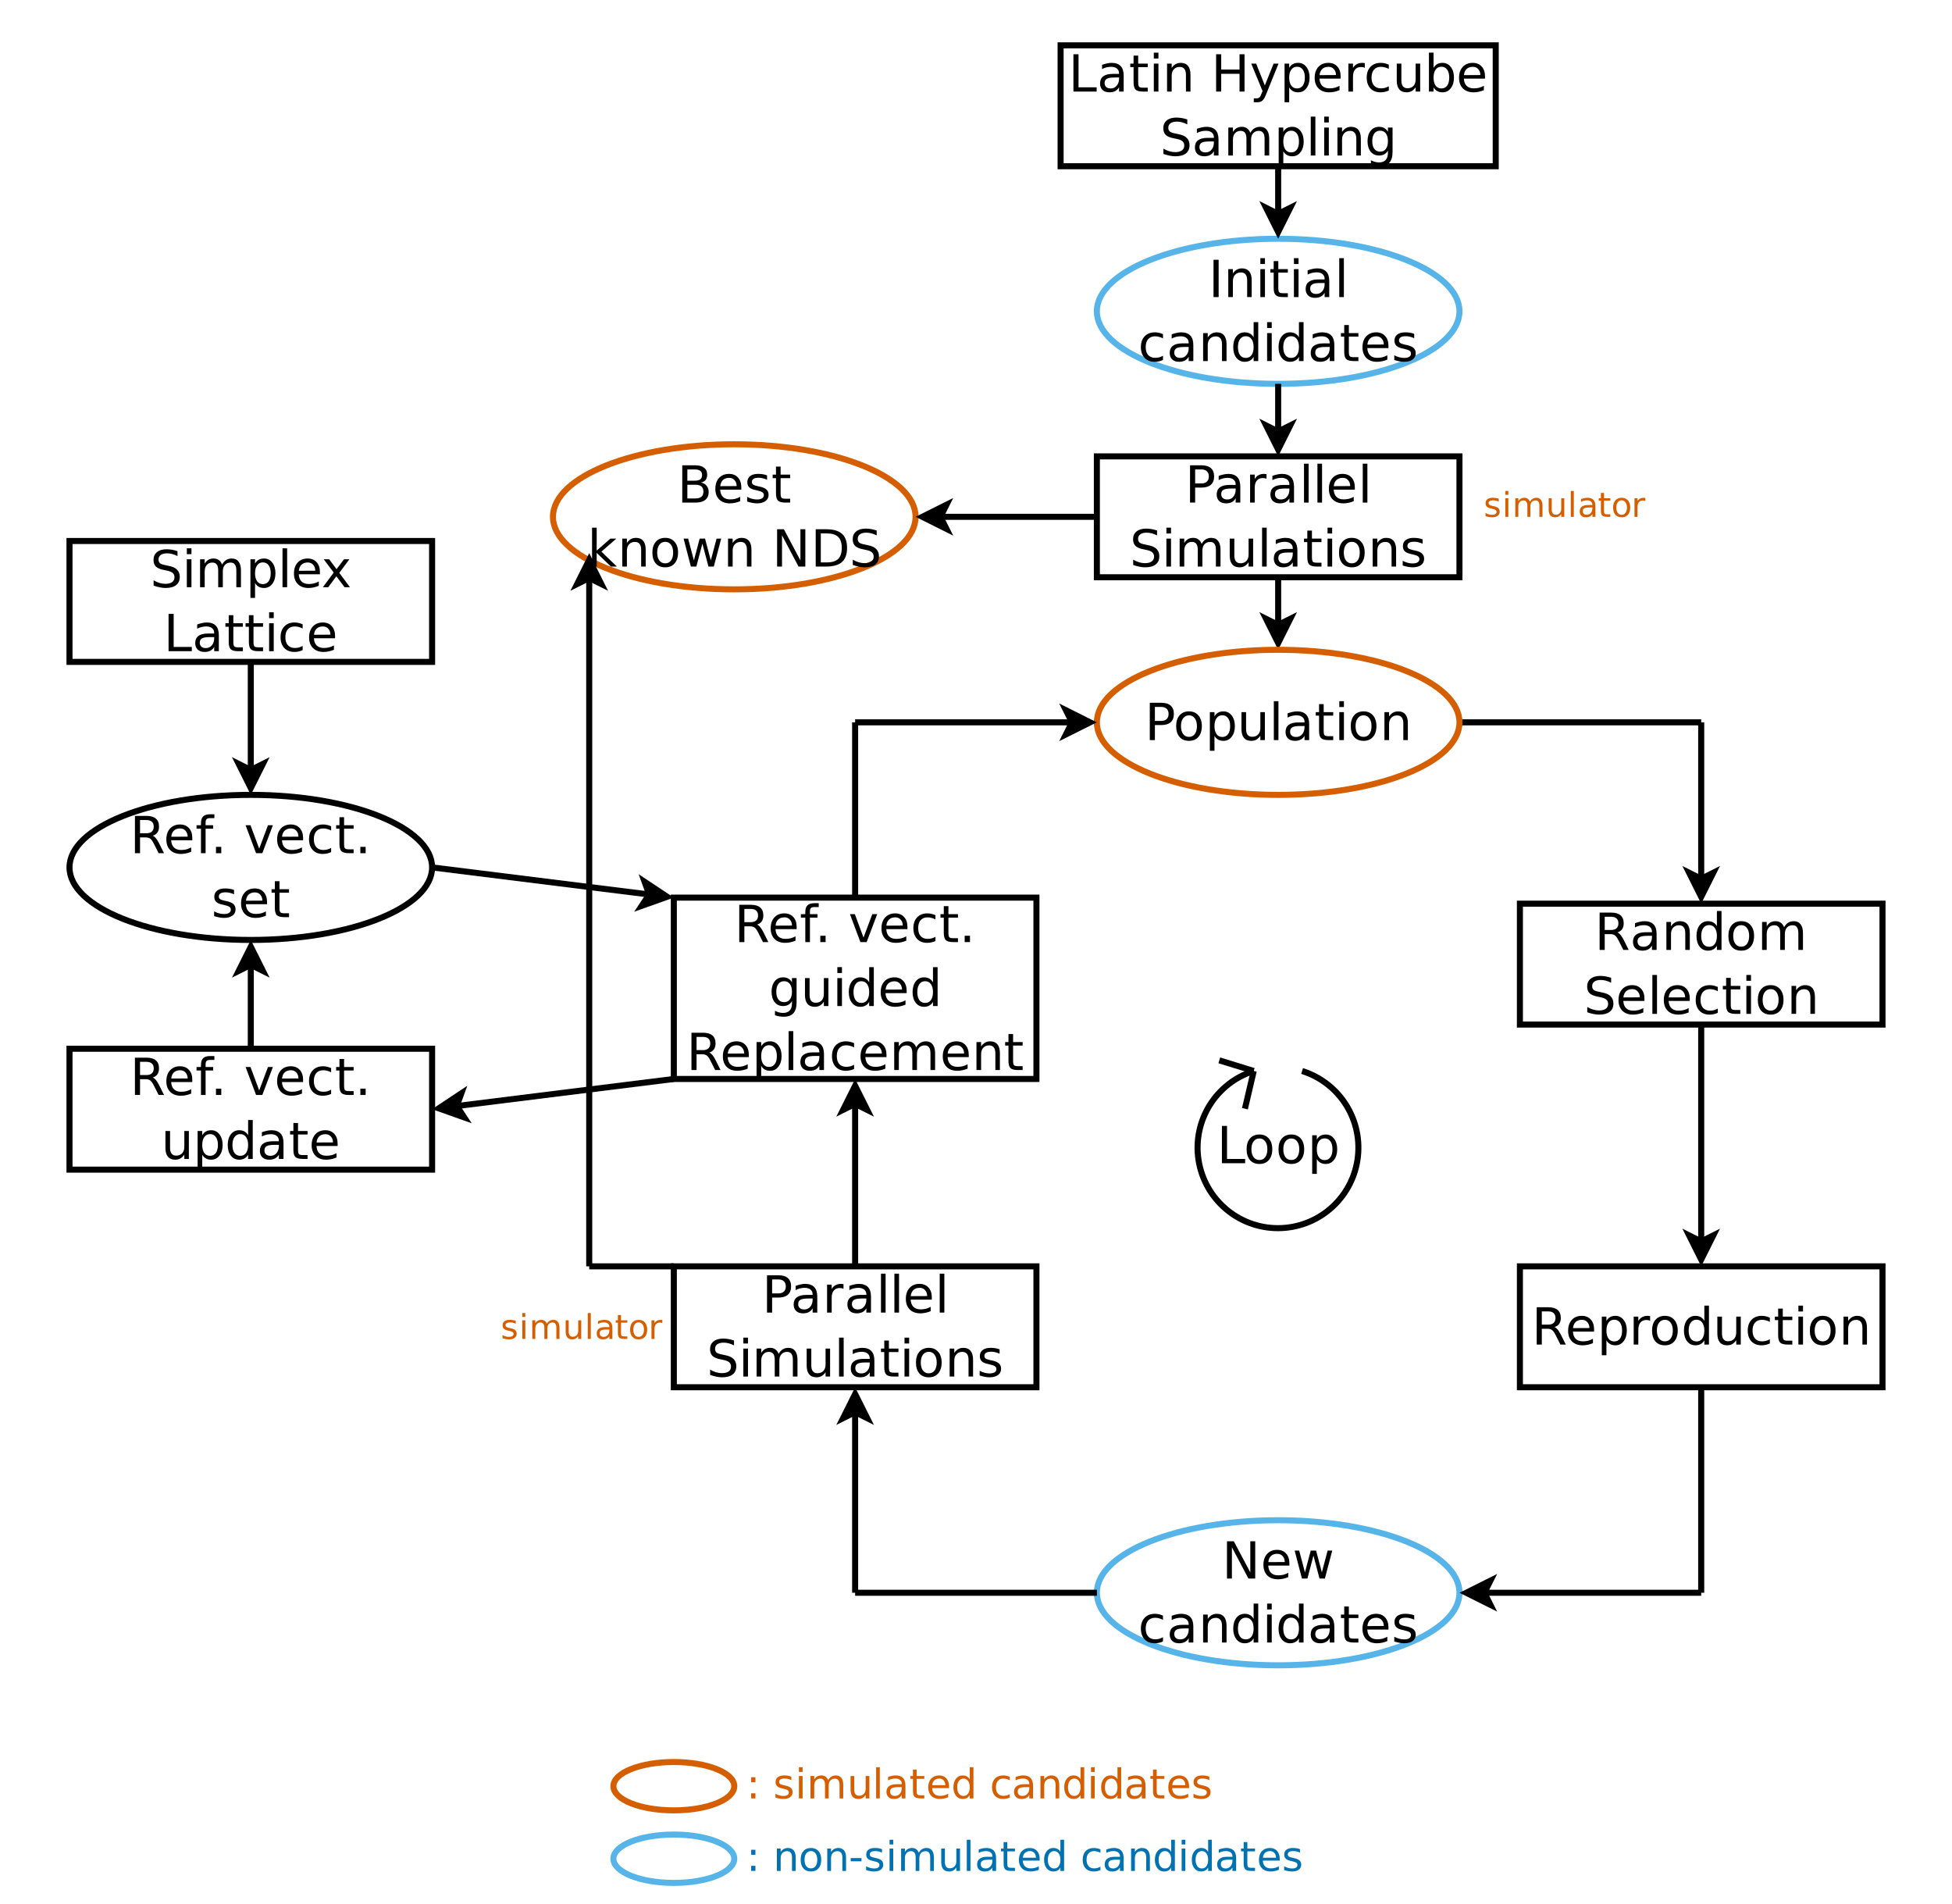 <?xml version="1.0" encoding="UTF-8"?>
<svg xmlns="http://www.w3.org/2000/svg" xmlns:xlink="http://www.w3.org/1999/xlink" width="323pt" height="315pt" viewBox="0 0 323 315" version="1.1">
<defs>
<g>
<symbol overflow="visible" id="glyph0-0">
<path style="stroke:none;" d="M 0.344 1.203 L 0.344 -4.781 L 3.734 -4.781 L 3.734 1.203 Z M 0.719 0.828 L 3.344 0.828 L 3.344 -4.406 L 0.719 -4.406 Z M 0.719 0.828 "/>
</symbol>
<symbol overflow="visible" id="glyph0-1">
<path style="stroke:none;" d="M 0.797 -0.844 L 1.5 -0.844 L 1.5 0 L 0.797 0 Z M 0.797 -3.5 L 1.5 -3.5 L 1.5 -2.672 L 0.797 -2.672 Z M 0.797 -3.5 "/>
</symbol>
<symbol overflow="visible" id="glyph0-2">
<path style="stroke:none;" d=""/>
</symbol>
<symbol overflow="visible" id="glyph0-3">
<path style="stroke:none;" d="M 3 -3.594 L 3 -3.016 C 2.832 -3.109 2.656 -3.176 2.469 -3.219 C 2.281 -3.258 2.086 -3.281 1.891 -3.281 C 1.586 -3.281 1.359 -3.234 1.203 -3.141 C 1.055 -3.055 0.984 -2.922 0.984 -2.734 C 0.984 -2.586 1.035 -2.473 1.141 -2.391 C 1.254 -2.316 1.473 -2.242 1.797 -2.172 L 2 -2.125 C 2.438 -2.031 2.742 -1.898 2.922 -1.734 C 3.109 -1.566 3.203 -1.328 3.203 -1.016 C 3.203 -0.672 3.066 -0.398 2.797 -0.203 C 2.523 -0.004 2.148 0.094 1.672 0.094 C 1.473 0.094 1.266 0.07 1.047 0.031 C 0.828 0 0.602 -0.055 0.375 -0.141 L 0.375 -0.766 C 0.594 -0.648 0.812 -0.562 1.031 -0.5 C 1.25 -0.438 1.469 -0.406 1.688 -0.406 C 1.969 -0.406 2.188 -0.453 2.344 -0.547 C 2.5 -0.648 2.578 -0.797 2.578 -0.984 C 2.578 -1.141 2.52 -1.258 2.406 -1.344 C 2.289 -1.438 2.047 -1.523 1.672 -1.609 L 1.469 -1.656 C 1.082 -1.738 0.805 -1.863 0.641 -2.031 C 0.473 -2.195 0.391 -2.422 0.391 -2.703 C 0.391 -3.055 0.516 -3.328 0.766 -3.516 C 1.016 -3.703 1.363 -3.797 1.812 -3.797 C 2.039 -3.797 2.254 -3.781 2.453 -3.75 C 2.648 -3.719 2.832 -3.664 3 -3.594 Z M 3 -3.594 "/>
</symbol>
<symbol overflow="visible" id="glyph0-4">
<path style="stroke:none;" d="M 0.641 -3.703 L 1.25 -3.703 L 1.25 0 L 0.641 0 Z M 0.641 -5.156 L 1.25 -5.156 L 1.25 -4.375 L 0.641 -4.375 Z M 0.641 -5.156 "/>
</symbol>
<symbol overflow="visible" id="glyph0-5">
<path style="stroke:none;" d="M 3.531 -3 C 3.676 -3.27 3.852 -3.469 4.062 -3.594 C 4.281 -3.727 4.535 -3.797 4.828 -3.797 C 5.211 -3.797 5.508 -3.66 5.719 -3.391 C 5.926 -3.117 6.031 -2.734 6.031 -2.234 L 6.031 0 L 5.422 0 L 5.422 -2.219 C 5.422 -2.57 5.359 -2.832 5.234 -3 C 5.109 -3.176 4.914 -3.266 4.656 -3.266 C 4.332 -3.266 4.078 -3.16 3.891 -2.953 C 3.711 -2.742 3.625 -2.457 3.625 -2.094 L 3.625 0 L 3.016 0 L 3.016 -2.219 C 3.016 -2.57 2.953 -2.832 2.828 -3 C 2.703 -3.176 2.508 -3.266 2.25 -3.266 C 1.938 -3.266 1.688 -3.16 1.5 -2.953 C 1.32 -2.742 1.234 -2.457 1.234 -2.094 L 1.234 0 L 0.609 0 L 0.609 -3.703 L 1.234 -3.703 L 1.234 -3.125 C 1.367 -3.352 1.531 -3.52 1.719 -3.625 C 1.914 -3.738 2.148 -3.797 2.422 -3.797 C 2.691 -3.797 2.922 -3.727 3.109 -3.594 C 3.297 -3.457 3.438 -3.258 3.531 -3 Z M 3.531 -3 "/>
</symbol>
<symbol overflow="visible" id="glyph0-6">
<path style="stroke:none;" d="M 0.578 -1.469 L 0.578 -3.703 L 1.188 -3.703 L 1.188 -1.484 C 1.188 -1.129 1.254 -0.863 1.391 -0.688 C 1.523 -0.52 1.727 -0.438 2 -0.438 C 2.332 -0.438 2.594 -0.539 2.781 -0.75 C 2.977 -0.957 3.078 -1.242 3.078 -1.609 L 3.078 -3.703 L 3.688 -3.703 L 3.688 0 L 3.078 0 L 3.078 -0.562 C 2.922 -0.344 2.742 -0.176 2.547 -0.062 C 2.359 0.039 2.133 0.094 1.875 0.094 C 1.445 0.094 1.125 -0.035 0.906 -0.297 C 0.688 -0.566 0.578 -0.957 0.578 -1.469 Z M 2.109 -3.797 Z M 2.109 -3.797 "/>
</symbol>
<symbol overflow="visible" id="glyph0-7">
<path style="stroke:none;" d="M 0.641 -5.156 L 1.25 -5.156 L 1.25 0 L 0.641 0 Z M 0.641 -5.156 "/>
</symbol>
<symbol overflow="visible" id="glyph0-8">
<path style="stroke:none;" d="M 2.328 -1.859 C 1.836 -1.859 1.492 -1.801 1.297 -1.688 C 1.109 -1.582 1.016 -1.395 1.016 -1.125 C 1.016 -0.906 1.082 -0.727 1.219 -0.594 C 1.363 -0.469 1.562 -0.406 1.812 -0.406 C 2.145 -0.406 2.414 -0.523 2.625 -0.766 C 2.832 -1.004 2.938 -1.328 2.938 -1.734 L 2.938 -1.859 Z M 3.547 -2.109 L 3.547 0 L 2.938 0 L 2.938 -0.562 C 2.789 -0.332 2.613 -0.164 2.406 -0.062 C 2.195 0.039 1.945 0.094 1.656 0.094 C 1.27 0.094 0.961 -0.008 0.734 -0.219 C 0.516 -0.438 0.406 -0.723 0.406 -1.078 C 0.406 -1.492 0.547 -1.805 0.828 -2.016 C 1.109 -2.234 1.523 -2.344 2.078 -2.344 L 2.938 -2.344 L 2.938 -2.406 C 2.938 -2.688 2.844 -2.898 2.656 -3.047 C 2.469 -3.203 2.207 -3.281 1.875 -3.281 C 1.664 -3.281 1.457 -3.254 1.25 -3.203 C 1.051 -3.148 0.859 -3.078 0.672 -2.984 L 0.672 -3.547 C 0.898 -3.629 1.117 -3.691 1.328 -3.734 C 1.535 -3.773 1.738 -3.797 1.938 -3.797 C 2.477 -3.797 2.879 -3.656 3.141 -3.375 C 3.41 -3.102 3.547 -2.68 3.547 -2.109 Z M 3.547 -2.109 "/>
</symbol>
<symbol overflow="visible" id="glyph0-9">
<path style="stroke:none;" d="M 1.234 -4.766 L 1.234 -3.703 L 2.5 -3.703 L 2.5 -3.234 L 1.234 -3.234 L 1.234 -1.219 C 1.234 -0.914 1.273 -0.723 1.359 -0.641 C 1.441 -0.555 1.613 -0.516 1.875 -0.516 L 2.5 -0.516 L 2.5 0 L 1.875 0 C 1.406 0 1.078 -0.086 0.891 -0.266 C 0.711 -0.441 0.625 -0.758 0.625 -1.219 L 0.625 -3.234 L 0.188 -3.234 L 0.188 -3.703 L 0.625 -3.703 L 0.625 -4.766 Z M 1.234 -4.766 "/>
</symbol>
<symbol overflow="visible" id="glyph0-10">
<path style="stroke:none;" d="M 3.812 -2 L 3.812 -1.703 L 1.016 -1.703 C 1.035 -1.285 1.16 -0.969 1.391 -0.75 C 1.617 -0.531 1.93 -0.422 2.328 -0.422 C 2.566 -0.422 2.797 -0.445 3.016 -0.5 C 3.234 -0.562 3.453 -0.648 3.672 -0.766 L 3.672 -0.188 C 3.453 -0.094 3.227 -0.023 3 0.016 C 2.77 0.066 2.535 0.094 2.297 0.094 C 1.703 0.094 1.234 -0.078 0.891 -0.422 C 0.547 -0.766 0.375 -1.227 0.375 -1.812 C 0.375 -2.426 0.535 -2.91 0.859 -3.266 C 1.191 -3.617 1.633 -3.797 2.188 -3.797 C 2.688 -3.797 3.082 -3.633 3.375 -3.312 C 3.664 -2.988 3.812 -2.551 3.812 -2 Z M 3.203 -2.188 C 3.191 -2.52 3.098 -2.785 2.922 -2.984 C 2.742 -3.18 2.504 -3.281 2.203 -3.281 C 1.859 -3.281 1.582 -3.18 1.375 -2.984 C 1.176 -2.797 1.062 -2.531 1.031 -2.188 Z M 3.203 -2.188 "/>
</symbol>
<symbol overflow="visible" id="glyph0-11">
<path style="stroke:none;" d="M 3.078 -3.141 L 3.078 -5.156 L 3.688 -5.156 L 3.688 0 L 3.078 0 L 3.078 -0.562 C 2.953 -0.332 2.789 -0.164 2.594 -0.062 C 2.395 0.039 2.16 0.094 1.891 0.094 C 1.441 0.094 1.078 -0.082 0.797 -0.438 C 0.516 -0.801 0.375 -1.27 0.375 -1.844 C 0.375 -2.426 0.516 -2.895 0.797 -3.25 C 1.078 -3.613 1.441 -3.797 1.891 -3.797 C 2.16 -3.797 2.395 -3.742 2.594 -3.641 C 2.789 -3.535 2.953 -3.367 3.078 -3.141 Z M 1 -1.844 C 1 -1.395 1.094 -1.039 1.281 -0.781 C 1.469 -0.531 1.723 -0.406 2.047 -0.406 C 2.359 -0.406 2.609 -0.531 2.797 -0.781 C 2.984 -1.039 3.078 -1.395 3.078 -1.844 C 3.078 -2.289 2.984 -2.641 2.797 -2.891 C 2.609 -3.148 2.359 -3.281 2.047 -3.281 C 1.723 -3.281 1.469 -3.148 1.281 -2.891 C 1.094 -2.641 1 -2.289 1 -1.844 Z M 1 -1.844 "/>
</symbol>
<symbol overflow="visible" id="glyph0-12">
<path style="stroke:none;" d="M 3.312 -3.562 L 3.312 -3 C 3.133 -3.094 2.957 -3.16 2.781 -3.203 C 2.613 -3.254 2.441 -3.281 2.266 -3.281 C 1.867 -3.281 1.562 -3.156 1.344 -2.906 C 1.125 -2.656 1.016 -2.301 1.016 -1.844 C 1.016 -1.395 1.125 -1.047 1.344 -0.797 C 1.562 -0.547 1.867 -0.422 2.266 -0.422 C 2.441 -0.422 2.613 -0.441 2.781 -0.484 C 2.957 -0.535 3.133 -0.609 3.312 -0.703 L 3.312 -0.141 C 3.133 -0.055 2.953 0 2.766 0.031 C 2.586 0.07 2.398 0.094 2.203 0.094 C 1.641 0.094 1.191 -0.078 0.859 -0.422 C 0.535 -0.773 0.375 -1.25 0.375 -1.844 C 0.375 -2.457 0.539 -2.938 0.875 -3.281 C 1.207 -3.625 1.66 -3.797 2.234 -3.797 C 2.422 -3.797 2.602 -3.773 2.781 -3.734 C 2.969 -3.703 3.145 -3.645 3.312 -3.562 Z M 3.312 -3.562 "/>
</symbol>
<symbol overflow="visible" id="glyph0-13">
<path style="stroke:none;" d="M 3.719 -2.234 L 3.719 0 L 3.109 0 L 3.109 -2.219 C 3.109 -2.57 3.039 -2.832 2.906 -3 C 2.77 -3.176 2.566 -3.266 2.297 -3.266 C 1.961 -3.266 1.703 -3.16 1.516 -2.953 C 1.328 -2.742 1.234 -2.457 1.234 -2.094 L 1.234 0 L 0.609 0 L 0.609 -3.703 L 1.234 -3.703 L 1.234 -3.125 C 1.379 -3.352 1.551 -3.52 1.75 -3.625 C 1.945 -3.738 2.172 -3.797 2.422 -3.797 C 2.848 -3.797 3.172 -3.66 3.391 -3.391 C 3.609 -3.129 3.719 -2.742 3.719 -2.234 Z M 3.719 -2.234 "/>
</symbol>
<symbol overflow="visible" id="glyph0-14">
<path style="stroke:none;" d="M 2.078 -3.281 C 1.754 -3.281 1.492 -3.148 1.297 -2.891 C 1.109 -2.641 1.016 -2.289 1.016 -1.844 C 1.016 -1.406 1.109 -1.055 1.297 -0.797 C 1.484 -0.547 1.742 -0.422 2.078 -0.422 C 2.398 -0.422 2.656 -0.547 2.844 -0.797 C 3.031 -1.055 3.125 -1.406 3.125 -1.844 C 3.125 -2.289 3.031 -2.641 2.844 -2.891 C 2.656 -3.148 2.398 -3.281 2.078 -3.281 Z M 2.078 -3.797 C 2.609 -3.797 3.023 -3.625 3.328 -3.281 C 3.629 -2.938 3.781 -2.457 3.781 -1.844 C 3.781 -1.238 3.629 -0.766 3.328 -0.422 C 3.023 -0.078 2.609 0.094 2.078 0.094 C 1.547 0.094 1.129 -0.078 0.828 -0.422 C 0.523 -0.766 0.375 -1.238 0.375 -1.844 C 0.375 -2.457 0.523 -2.938 0.828 -3.281 C 1.129 -3.625 1.547 -3.797 2.078 -3.797 Z M 2.078 -3.797 "/>
</symbol>
<symbol overflow="visible" id="glyph0-15">
<path style="stroke:none;" d="M 0.328 -2.125 L 2.109 -2.125 L 2.109 -1.594 L 0.328 -1.594 Z M 0.328 -2.125 "/>
</symbol>
<symbol overflow="visible" id="glyph1-0">
<path style="stroke:none;" d="M 0.422 1.5 L 0.422 -5.969 L 4.656 -5.969 L 4.656 1.5 Z M 0.891 1.031 L 4.188 1.031 L 4.188 -5.5 L 0.891 -5.5 Z M 0.891 1.031 "/>
</symbol>
<symbol overflow="visible" id="glyph1-1">
<path style="stroke:none;" d="M 0.828 -6.172 L 1.672 -6.172 L 1.672 -0.703 L 4.672 -0.703 L 4.672 0 L 0.828 0 Z M 0.828 -6.172 "/>
</symbol>
<symbol overflow="visible" id="glyph1-2">
<path style="stroke:none;" d="M 2.906 -2.328 C 2.289 -2.328 1.863 -2.254 1.625 -2.109 C 1.383 -1.973 1.266 -1.734 1.266 -1.391 C 1.266 -1.129 1.352 -0.914 1.531 -0.75 C 1.707 -0.594 1.953 -0.516 2.266 -0.516 C 2.68 -0.516 3.016 -0.664 3.266 -0.969 C 3.523 -1.27 3.656 -1.664 3.656 -2.156 L 3.656 -2.328 Z M 4.422 -2.641 L 4.422 0 L 3.656 0 L 3.656 -0.703 C 3.488 -0.422 3.273 -0.211 3.016 -0.078 C 2.754 0.055 2.438 0.125 2.062 0.125 C 1.582 0.125 1.203 -0.004 0.922 -0.266 C 0.648 -0.535 0.516 -0.895 0.516 -1.344 C 0.516 -1.863 0.688 -2.254 1.031 -2.516 C 1.383 -2.785 1.906 -2.922 2.594 -2.922 L 3.656 -2.922 L 3.656 -3 C 3.656 -3.344 3.539 -3.609 3.312 -3.797 C 3.082 -3.992 2.758 -4.094 2.344 -4.094 C 2.082 -4.094 1.82 -4.062 1.562 -4 C 1.312 -3.938 1.07 -3.844 0.844 -3.719 L 0.844 -4.422 C 1.125 -4.523 1.395 -4.602 1.656 -4.656 C 1.914 -4.719 2.172 -4.75 2.422 -4.75 C 3.086 -4.75 3.586 -4.57 3.922 -4.219 C 4.254 -3.875 4.422 -3.348 4.422 -2.641 Z M 4.422 -2.641 "/>
</symbol>
<symbol overflow="visible" id="glyph1-3">
<path style="stroke:none;" d="M 1.547 -5.953 L 1.547 -4.625 L 3.125 -4.625 L 3.125 -4.047 L 1.547 -4.047 L 1.547 -1.531 C 1.547 -1.145 1.598 -0.898 1.703 -0.797 C 1.805 -0.691 2.02 -0.641 2.344 -0.641 L 3.125 -0.641 L 3.125 0 L 2.344 0 C 1.75 0 1.336 -0.109 1.109 -0.328 C 0.891 -0.547 0.781 -0.945 0.781 -1.531 L 0.781 -4.047 L 0.234 -4.047 L 0.234 -4.625 L 0.781 -4.625 L 0.781 -5.953 Z M 1.547 -5.953 "/>
</symbol>
<symbol overflow="visible" id="glyph1-4">
<path style="stroke:none;" d="M 0.797 -4.625 L 1.562 -4.625 L 1.562 0 L 0.797 0 Z M 0.797 -6.438 L 1.562 -6.438 L 1.562 -5.469 L 0.797 -5.469 Z M 0.797 -6.438 "/>
</symbol>
<symbol overflow="visible" id="glyph1-5">
<path style="stroke:none;" d="M 4.641 -2.797 L 4.641 0 L 3.891 0 L 3.891 -2.766 C 3.891 -3.203 3.801 -3.531 3.625 -3.75 C 3.457 -3.969 3.203 -4.078 2.859 -4.078 C 2.453 -4.078 2.129 -3.945 1.891 -3.688 C 1.648 -3.426 1.531 -3.07 1.531 -2.625 L 1.531 0 L 0.766 0 L 0.766 -4.625 L 1.531 -4.625 L 1.531 -3.906 C 1.719 -4.188 1.93 -4.395 2.172 -4.531 C 2.422 -4.676 2.707 -4.75 3.031 -4.75 C 3.562 -4.75 3.961 -4.582 4.234 -4.25 C 4.504 -3.914 4.641 -3.43 4.641 -2.797 Z M 4.641 -2.797 "/>
</symbol>
<symbol overflow="visible" id="glyph1-6">
<path style="stroke:none;" d=""/>
</symbol>
<symbol overflow="visible" id="glyph1-7">
<path style="stroke:none;" d="M 0.828 -6.172 L 1.672 -6.172 L 1.672 -3.641 L 4.703 -3.641 L 4.703 -6.172 L 5.531 -6.172 L 5.531 0 L 4.703 0 L 4.703 -2.938 L 1.672 -2.938 L 1.672 0 L 0.828 0 Z M 0.828 -6.172 "/>
</symbol>
<symbol overflow="visible" id="glyph1-8">
<path style="stroke:none;" d="M 2.719 0.438 C 2.508 0.977 2.301 1.332 2.094 1.5 C 1.895 1.676 1.625 1.766 1.281 1.766 L 0.672 1.766 L 0.672 1.125 L 1.109 1.125 C 1.328 1.125 1.492 1.07 1.609 0.969 C 1.723 0.875 1.848 0.641 1.984 0.266 L 2.125 -0.078 L 0.25 -4.625 L 1.062 -4.625 L 2.5 -1.016 L 3.953 -4.625 L 4.766 -4.625 Z M 2.719 0.438 "/>
</symbol>
<symbol overflow="visible" id="glyph1-9">
<path style="stroke:none;" d="M 1.531 -0.688 L 1.531 1.766 L 0.766 1.766 L 0.766 -4.625 L 1.531 -4.625 L 1.531 -3.922 C 1.695 -4.203 1.898 -4.41 2.141 -4.547 C 2.379 -4.68 2.672 -4.75 3.016 -4.75 C 3.578 -4.75 4.031 -4.523 4.375 -4.078 C 4.727 -3.629 4.906 -3.039 4.906 -2.312 C 4.906 -1.582 4.727 -0.992 4.375 -0.547 C 4.031 -0.098 3.578 0.125 3.016 0.125 C 2.672 0.125 2.379 0.055 2.141 -0.078 C 1.898 -0.211 1.695 -0.414 1.531 -0.688 Z M 4.125 -2.312 C 4.125 -2.875 4.008 -3.312 3.781 -3.625 C 3.551 -3.945 3.234 -4.109 2.828 -4.109 C 2.422 -4.109 2.102 -3.945 1.875 -3.625 C 1.645 -3.312 1.531 -2.875 1.531 -2.312 C 1.531 -1.75 1.645 -1.305 1.875 -0.984 C 2.102 -0.672 2.422 -0.516 2.828 -0.516 C 3.234 -0.516 3.551 -0.672 3.781 -0.984 C 4.008 -1.305 4.125 -1.75 4.125 -2.312 Z M 4.125 -2.312 "/>
</symbol>
<symbol overflow="visible" id="glyph1-10">
<path style="stroke:none;" d="M 4.766 -2.5 L 4.766 -2.141 L 1.266 -2.141 C 1.297 -1.609 1.453 -1.207 1.734 -0.938 C 2.016 -0.664 2.41 -0.531 2.922 -0.531 C 3.211 -0.531 3.492 -0.562 3.766 -0.625 C 4.035 -0.695 4.305 -0.805 4.578 -0.953 L 4.578 -0.234 C 4.305 -0.117 4.023 -0.031 3.734 0.031 C 3.453 0.094 3.164 0.125 2.875 0.125 C 2.133 0.125 1.547 -0.086 1.109 -0.516 C 0.68 -0.953 0.469 -1.535 0.469 -2.266 C 0.469 -3.023 0.672 -3.629 1.078 -4.078 C 1.492 -4.523 2.047 -4.75 2.734 -4.75 C 3.359 -4.75 3.852 -4.547 4.219 -4.141 C 4.582 -3.742 4.766 -3.195 4.766 -2.5 Z M 4 -2.734 C 3.988 -3.148 3.867 -3.477 3.641 -3.719 C 3.422 -3.969 3.125 -4.094 2.75 -4.094 C 2.32 -4.094 1.977 -3.973 1.719 -3.734 C 1.469 -3.492 1.32 -3.156 1.281 -2.719 Z M 4 -2.734 "/>
</symbol>
<symbol overflow="visible" id="glyph1-11">
<path style="stroke:none;" d="M 3.484 -3.922 C 3.398 -3.973 3.305 -4.008 3.203 -4.031 C 3.098 -4.051 2.988 -4.062 2.875 -4.062 C 2.438 -4.062 2.102 -3.922 1.875 -3.641 C 1.645 -3.359 1.531 -2.957 1.531 -2.438 L 1.531 0 L 0.766 0 L 0.766 -4.625 L 1.531 -4.625 L 1.531 -3.906 C 1.695 -4.188 1.906 -4.395 2.156 -4.531 C 2.414 -4.676 2.727 -4.75 3.094 -4.75 C 3.145 -4.75 3.203 -4.742 3.266 -4.734 C 3.328 -4.723 3.398 -4.711 3.484 -4.703 Z M 3.484 -3.922 "/>
</symbol>
<symbol overflow="visible" id="glyph1-12">
<path style="stroke:none;" d="M 4.125 -4.453 L 4.125 -3.75 C 3.914 -3.863 3.703 -3.945 3.484 -4 C 3.266 -4.062 3.047 -4.094 2.828 -4.094 C 2.336 -4.094 1.953 -3.938 1.672 -3.625 C 1.398 -3.312 1.266 -2.875 1.266 -2.312 C 1.266 -1.75 1.398 -1.312 1.672 -1 C 1.953 -0.688 2.336 -0.531 2.828 -0.531 C 3.047 -0.531 3.266 -0.555 3.484 -0.609 C 3.703 -0.672 3.914 -0.758 4.125 -0.875 L 4.125 -0.172 C 3.914 -0.078 3.695 -0.004 3.469 0.047 C 3.238 0.098 3 0.125 2.75 0.125 C 2.051 0.125 1.492 -0.094 1.078 -0.531 C 0.672 -0.969 0.469 -1.562 0.469 -2.312 C 0.469 -3.062 0.676 -3.656 1.094 -4.094 C 1.508 -4.531 2.078 -4.75 2.797 -4.75 C 3.023 -4.75 3.25 -4.723 3.469 -4.672 C 3.695 -4.617 3.914 -4.547 4.125 -4.453 Z M 4.125 -4.453 "/>
</symbol>
<symbol overflow="visible" id="glyph1-13">
<path style="stroke:none;" d="M 0.719 -1.828 L 0.719 -4.625 L 1.484 -4.625 L 1.484 -1.859 C 1.484 -1.422 1.566 -1.094 1.734 -0.875 C 1.91 -0.656 2.164 -0.547 2.5 -0.547 C 2.914 -0.547 3.242 -0.676 3.484 -0.938 C 3.723 -1.195 3.844 -1.551 3.844 -2 L 3.844 -4.625 L 4.594 -4.625 L 4.594 0 L 3.844 0 L 3.844 -0.719 C 3.656 -0.438 3.438 -0.223 3.188 -0.078 C 2.945 0.055 2.664 0.125 2.344 0.125 C 1.812 0.125 1.406 -0.039 1.125 -0.375 C 0.852 -0.707 0.719 -1.191 0.719 -1.828 Z M 2.641 -4.75 Z M 2.641 -4.75 "/>
</symbol>
<symbol overflow="visible" id="glyph1-14">
<path style="stroke:none;" d="M 4.125 -2.312 C 4.125 -2.875 4.008 -3.312 3.781 -3.625 C 3.551 -3.945 3.234 -4.109 2.828 -4.109 C 2.422 -4.109 2.102 -3.945 1.875 -3.625 C 1.645 -3.312 1.531 -2.875 1.531 -2.312 C 1.531 -1.75 1.645 -1.305 1.875 -0.984 C 2.102 -0.672 2.422 -0.516 2.828 -0.516 C 3.234 -0.516 3.551 -0.672 3.781 -0.984 C 4.008 -1.305 4.125 -1.75 4.125 -2.312 Z M 1.531 -3.922 C 1.695 -4.203 1.898 -4.41 2.141 -4.547 C 2.379 -4.68 2.672 -4.75 3.016 -4.75 C 3.578 -4.75 4.031 -4.523 4.375 -4.078 C 4.727 -3.629 4.906 -3.039 4.906 -2.312 C 4.906 -1.582 4.727 -0.992 4.375 -0.547 C 4.031 -0.098 3.578 0.125 3.016 0.125 C 2.672 0.125 2.379 0.055 2.141 -0.078 C 1.898 -0.211 1.695 -0.414 1.531 -0.688 L 1.531 0 L 0.766 0 L 0.766 -6.438 L 1.531 -6.438 Z M 1.531 -3.922 "/>
</symbol>
<symbol overflow="visible" id="glyph1-15">
<path style="stroke:none;" d="M 4.531 -5.969 L 4.531 -5.156 C 4.219 -5.312 3.922 -5.426 3.641 -5.5 C 3.359 -5.57 3.082 -5.609 2.812 -5.609 C 2.363 -5.609 2.016 -5.52 1.766 -5.344 C 1.516 -5.164 1.391 -4.914 1.391 -4.594 C 1.391 -4.32 1.473 -4.113 1.641 -3.969 C 1.805 -3.832 2.117 -3.723 2.578 -3.641 L 3.078 -3.531 C 3.703 -3.414 4.16 -3.207 4.453 -2.906 C 4.754 -2.602 4.906 -2.203 4.906 -1.703 C 4.906 -1.109 4.703 -0.656 4.297 -0.344 C 3.898 -0.031 3.312 0.125 2.531 0.125 C 2.238 0.125 1.926 0.086 1.594 0.016 C 1.27 -0.047 0.93 -0.141 0.578 -0.266 L 0.578 -1.141 C 0.922 -0.941 1.254 -0.797 1.578 -0.703 C 1.898 -0.609 2.219 -0.562 2.531 -0.562 C 3.008 -0.562 3.379 -0.656 3.641 -0.844 C 3.898 -1.031 4.031 -1.297 4.031 -1.641 C 4.031 -1.941 3.938 -2.176 3.75 -2.344 C 3.562 -2.52 3.258 -2.648 2.844 -2.734 L 2.328 -2.844 C 1.703 -2.957 1.25 -3.145 0.969 -3.406 C 0.695 -3.676 0.562 -4.051 0.562 -4.531 C 0.562 -5.07 0.754 -5.5 1.141 -5.812 C 1.523 -6.125 2.051 -6.281 2.719 -6.281 C 3.008 -6.281 3.305 -6.254 3.609 -6.203 C 3.91 -6.148 4.219 -6.07 4.531 -5.969 Z M 4.531 -5.969 "/>
</symbol>
<symbol overflow="visible" id="glyph1-16">
<path style="stroke:none;" d="M 4.406 -3.75 C 4.594 -4.082 4.816 -4.332 5.078 -4.5 C 5.348 -4.664 5.66 -4.75 6.016 -4.75 C 6.504 -4.75 6.879 -4.578 7.141 -4.234 C 7.398 -3.898 7.531 -3.422 7.531 -2.797 L 7.531 0 L 6.766 0 L 6.766 -2.766 C 6.766 -3.211 6.688 -3.539 6.531 -3.75 C 6.375 -3.969 6.133 -4.078 5.812 -4.078 C 5.414 -4.078 5.102 -3.945 4.875 -3.688 C 4.645 -3.426 4.531 -3.07 4.531 -2.625 L 4.531 0 L 3.766 0 L 3.766 -2.766 C 3.766 -3.211 3.688 -3.539 3.531 -3.75 C 3.375 -3.969 3.129 -4.078 2.797 -4.078 C 2.41 -4.078 2.102 -3.945 1.875 -3.688 C 1.645 -3.426 1.531 -3.07 1.531 -2.625 L 1.531 0 L 0.766 0 L 0.766 -4.625 L 1.531 -4.625 L 1.531 -3.906 C 1.707 -4.195 1.914 -4.41 2.156 -4.547 C 2.395 -4.68 2.68 -4.75 3.016 -4.75 C 3.359 -4.75 3.645 -4.66 3.875 -4.484 C 4.113 -4.316 4.289 -4.07 4.406 -3.75 Z M 4.406 -3.75 "/>
</symbol>
<symbol overflow="visible" id="glyph1-17">
<path style="stroke:none;" d="M 0.797 -6.438 L 1.562 -6.438 L 1.562 0 L 0.797 0 Z M 0.797 -6.438 "/>
</symbol>
<symbol overflow="visible" id="glyph1-18">
<path style="stroke:none;" d="M 3.844 -2.375 C 3.844 -2.926 3.727 -3.352 3.5 -3.656 C 3.27 -3.957 2.953 -4.109 2.547 -4.109 C 2.141 -4.109 1.82 -3.957 1.594 -3.656 C 1.363 -3.352 1.25 -2.926 1.25 -2.375 C 1.25 -1.82 1.363 -1.395 1.594 -1.094 C 1.82 -0.789 2.141 -0.641 2.547 -0.641 C 2.953 -0.641 3.27 -0.789 3.5 -1.094 C 3.727 -1.395 3.844 -1.82 3.844 -2.375 Z M 4.609 -0.578 C 4.609 0.211 4.43 0.801 4.078 1.188 C 3.734 1.57 3.195 1.766 2.469 1.766 C 2.207 1.766 1.957 1.742 1.719 1.703 C 1.477 1.66 1.25 1.598 1.031 1.516 L 1.031 0.781 C 1.25 0.895 1.469 0.984 1.688 1.047 C 1.906 1.109 2.129 1.141 2.359 1.141 C 2.848 1.141 3.219 1.004 3.469 0.734 C 3.719 0.473 3.844 0.082 3.844 -0.438 L 3.844 -0.812 C 3.688 -0.539 3.484 -0.336 3.234 -0.203 C 2.992 -0.066 2.703 0 2.359 0 C 1.797 0 1.336 -0.211 0.984 -0.641 C 0.641 -1.078 0.469 -1.656 0.469 -2.375 C 0.469 -3.082 0.641 -3.656 0.984 -4.094 C 1.336 -4.531 1.797 -4.75 2.359 -4.75 C 2.703 -4.75 2.992 -4.68 3.234 -4.547 C 3.484 -4.41 3.688 -4.203 3.844 -3.922 L 3.844 -4.625 L 4.609 -4.625 Z M 4.609 -0.578 "/>
</symbol>
<symbol overflow="visible" id="glyph1-19">
<path style="stroke:none;" d="M 0.828 -6.172 L 1.672 -6.172 L 1.672 0 L 0.828 0 Z M 0.828 -6.172 "/>
</symbol>
<symbol overflow="visible" id="glyph1-20">
<path style="stroke:none;" d="M 3.844 -3.922 L 3.844 -6.438 L 4.609 -6.438 L 4.609 0 L 3.844 0 L 3.844 -0.688 C 3.688 -0.414 3.484 -0.211 3.234 -0.078 C 2.992 0.055 2.703 0.125 2.359 0.125 C 1.797 0.125 1.336 -0.098 0.984 -0.547 C 0.641 -0.992 0.469 -1.582 0.469 -2.312 C 0.469 -3.039 0.641 -3.629 0.984 -4.078 C 1.336 -4.523 1.797 -4.75 2.359 -4.75 C 2.703 -4.75 2.992 -4.68 3.234 -4.547 C 3.484 -4.41 3.688 -4.203 3.844 -3.922 Z M 1.25 -2.312 C 1.25 -1.75 1.363 -1.305 1.594 -0.984 C 1.82 -0.672 2.141 -0.516 2.547 -0.516 C 2.953 -0.516 3.27 -0.672 3.5 -0.984 C 3.727 -1.305 3.844 -1.75 3.844 -2.312 C 3.844 -2.875 3.727 -3.312 3.5 -3.625 C 3.27 -3.945 2.953 -4.109 2.547 -4.109 C 2.141 -4.109 1.82 -3.945 1.594 -3.625 C 1.363 -3.312 1.25 -2.875 1.25 -2.312 Z M 1.25 -2.312 "/>
</symbol>
<symbol overflow="visible" id="glyph1-21">
<path style="stroke:none;" d="M 3.75 -4.5 L 3.75 -3.781 C 3.531 -3.883 3.305 -3.961 3.078 -4.016 C 2.848 -4.078 2.609 -4.109 2.359 -4.109 C 1.984 -4.109 1.703 -4.051 1.516 -3.938 C 1.328 -3.82 1.234 -3.645 1.234 -3.406 C 1.234 -3.227 1.301 -3.086 1.438 -2.984 C 1.57 -2.891 1.844 -2.797 2.25 -2.703 L 2.5 -2.656 C 3.039 -2.539 3.426 -2.375 3.656 -2.156 C 3.883 -1.945 4 -1.656 4 -1.281 C 4 -0.844 3.828 -0.5 3.484 -0.25 C 3.148 0 2.68 0.125 2.078 0.125 C 1.836 0.125 1.582 0.098 1.312 0.047 C 1.039 -0.004 0.754 -0.078 0.453 -0.172 L 0.453 -0.953 C 0.734 -0.805 1.008 -0.695 1.281 -0.625 C 1.562 -0.551 1.832 -0.516 2.094 -0.516 C 2.457 -0.516 2.734 -0.578 2.922 -0.703 C 3.117 -0.828 3.219 -1 3.219 -1.219 C 3.219 -1.426 3.145 -1.582 3 -1.688 C 2.863 -1.801 2.562 -1.91 2.094 -2.016 L 1.828 -2.078 C 1.359 -2.172 1.016 -2.32 0.797 -2.531 C 0.586 -2.738 0.484 -3.02 0.484 -3.375 C 0.484 -3.812 0.641 -4.148 0.953 -4.391 C 1.266 -4.629 1.703 -4.75 2.266 -4.75 C 2.547 -4.75 2.812 -4.727 3.062 -4.688 C 3.312 -4.645 3.539 -4.582 3.75 -4.5 Z M 3.75 -4.5 "/>
</symbol>
<symbol overflow="visible" id="glyph1-22">
<path style="stroke:none;" d="M 1.672 -5.484 L 1.672 -3.172 L 2.719 -3.172 C 3.102 -3.172 3.398 -3.27 3.609 -3.469 C 3.828 -3.664 3.938 -3.953 3.938 -4.328 C 3.938 -4.703 3.828 -4.988 3.609 -5.188 C 3.398 -5.383 3.102 -5.484 2.719 -5.484 Z M 0.828 -6.172 L 2.719 -6.172 C 3.406 -6.172 3.926 -6.016 4.281 -5.703 C 4.633 -5.391 4.812 -4.93 4.812 -4.328 C 4.812 -3.723 4.633 -3.266 4.281 -2.953 C 3.926 -2.641 3.406 -2.484 2.719 -2.484 L 1.672 -2.484 L 1.672 0 L 0.828 0 Z M 0.828 -6.172 "/>
</symbol>
<symbol overflow="visible" id="glyph1-23">
<path style="stroke:none;" d="M 2.594 -4.094 C 2.188 -4.094 1.863 -3.93 1.625 -3.609 C 1.383 -3.297 1.266 -2.863 1.266 -2.312 C 1.266 -1.758 1.383 -1.32 1.625 -1 C 1.863 -0.688 2.188 -0.531 2.594 -0.531 C 3 -0.531 3.316 -0.688 3.547 -1 C 3.785 -1.32 3.906 -1.758 3.906 -2.312 C 3.906 -2.863 3.785 -3.297 3.547 -3.609 C 3.316 -3.93 3 -4.094 2.594 -4.094 Z M 2.594 -4.75 C 3.25 -4.75 3.766 -4.531 4.141 -4.094 C 4.523 -3.664 4.719 -3.07 4.719 -2.312 C 4.719 -1.551 4.523 -0.953 4.141 -0.516 C 3.766 -0.086 3.25 0.125 2.594 0.125 C 1.926 0.125 1.406 -0.086 1.031 -0.516 C 0.656 -0.953 0.469 -1.551 0.469 -2.312 C 0.469 -3.07 0.656 -3.664 1.031 -4.094 C 1.406 -4.531 1.926 -4.75 2.594 -4.75 Z M 2.594 -4.75 "/>
</symbol>
<symbol overflow="visible" id="glyph1-24">
<path style="stroke:none;" d="M 3.766 -2.891 C 3.941 -2.828 4.113 -2.695 4.281 -2.5 C 4.445 -2.301 4.617 -2.031 4.797 -1.688 L 5.641 0 L 4.75 0 L 3.953 -1.578 C 3.742 -1.992 3.547 -2.27 3.359 -2.406 C 3.172 -2.539 2.91 -2.609 2.578 -2.609 L 1.672 -2.609 L 1.672 0 L 0.828 0 L 0.828 -6.172 L 2.719 -6.172 C 3.426 -6.172 3.953 -6.02 4.297 -5.719 C 4.641 -5.426 4.812 -4.984 4.812 -4.391 C 4.812 -4.004 4.723 -3.68 4.547 -3.422 C 4.367 -3.172 4.109 -2.992 3.766 -2.891 Z M 1.672 -5.484 L 1.672 -3.297 L 2.719 -3.297 C 3.125 -3.297 3.426 -3.391 3.625 -3.578 C 3.832 -3.766 3.938 -4.035 3.938 -4.391 C 3.938 -4.754 3.832 -5.023 3.625 -5.203 C 3.426 -5.391 3.125 -5.484 2.719 -5.484 Z M 1.672 -5.484 "/>
</symbol>
<symbol overflow="visible" id="glyph1-25">
<path style="stroke:none;" d="M 0.828 -6.172 L 1.953 -6.172 L 4.688 -1.016 L 4.688 -6.172 L 5.5 -6.172 L 5.5 0 L 4.375 0 L 1.641 -5.172 L 1.641 0 L 0.828 0 Z M 0.828 -6.172 "/>
</symbol>
<symbol overflow="visible" id="glyph1-26">
<path style="stroke:none;" d="M 0.359 -4.625 L 1.109 -4.625 L 2.062 -1.016 L 3.016 -4.625 L 3.906 -4.625 L 4.859 -1.016 L 5.812 -4.625 L 6.578 -4.625 L 5.359 0 L 4.469 0 L 3.469 -3.797 L 2.469 0 L 1.562 0 Z M 0.359 -4.625 "/>
</symbol>
<symbol overflow="visible" id="glyph1-27">
<path style="stroke:none;" d="M 3.141 -6.438 L 3.141 -5.797 L 2.422 -5.797 C 2.141 -5.797 1.945 -5.738 1.844 -5.625 C 1.738 -5.52 1.688 -5.328 1.688 -5.047 L 1.688 -4.625 L 2.938 -4.625 L 2.938 -4.047 L 1.688 -4.047 L 1.688 0 L 0.922 0 L 0.922 -4.047 L 0.188 -4.047 L 0.188 -4.625 L 0.922 -4.625 L 0.922 -4.953 C 0.922 -5.473 1.039 -5.848 1.281 -6.078 C 1.52 -6.316 1.898 -6.438 2.422 -6.438 Z M 3.141 -6.438 "/>
</symbol>
<symbol overflow="visible" id="glyph1-28">
<path style="stroke:none;" d="M 0.906 -1.047 L 1.781 -1.047 L 1.781 0 L 0.906 0 Z M 0.906 -1.047 "/>
</symbol>
<symbol overflow="visible" id="glyph1-29">
<path style="stroke:none;" d="M 0.25 -4.625 L 1.062 -4.625 L 2.5 -0.75 L 3.953 -4.625 L 4.766 -4.625 L 3.016 0 L 1.984 0 Z M 0.25 -4.625 "/>
</symbol>
<symbol overflow="visible" id="glyph1-30">
<path style="stroke:none;" d="M 1.672 -2.953 L 1.672 -0.688 L 3 -0.688 C 3.457 -0.688 3.789 -0.781 4 -0.969 C 4.219 -1.156 4.328 -1.438 4.328 -1.812 C 4.328 -2.195 4.219 -2.484 4 -2.672 C 3.789 -2.859 3.457 -2.953 3 -2.953 Z M 1.672 -5.484 L 1.672 -3.625 L 2.906 -3.625 C 3.312 -3.625 3.613 -3.695 3.812 -3.844 C 4.008 -4 4.109 -4.238 4.109 -4.562 C 4.109 -4.875 4.008 -5.102 3.812 -5.25 C 3.613 -5.406 3.312 -5.484 2.906 -5.484 Z M 0.828 -6.172 L 2.969 -6.172 C 3.602 -6.172 4.094 -6.035 4.438 -5.766 C 4.781 -5.504 4.953 -5.129 4.953 -4.641 C 4.953 -4.266 4.863 -3.961 4.688 -3.734 C 4.508 -3.516 4.25 -3.379 3.906 -3.328 C 4.32 -3.242 4.641 -3.062 4.859 -2.781 C 5.086 -2.5 5.203 -2.148 5.203 -1.734 C 5.203 -1.18 5.016 -0.754 4.641 -0.453 C 4.266 -0.148 3.734 0 3.047 0 L 0.828 0 Z M 0.828 -6.172 "/>
</symbol>
<symbol overflow="visible" id="glyph1-31">
<path style="stroke:none;" d="M 0.766 -6.438 L 1.531 -6.438 L 1.531 -2.641 L 3.797 -4.625 L 4.781 -4.625 L 2.312 -2.469 L 4.875 0 L 3.891 0 L 1.531 -2.266 L 1.531 0 L 0.766 0 Z M 0.766 -6.438 "/>
</symbol>
<symbol overflow="visible" id="glyph1-32">
<path style="stroke:none;" d="M 1.672 -5.484 L 1.672 -0.688 L 2.672 -0.688 C 3.523 -0.688 4.148 -0.879 4.547 -1.266 C 4.941 -1.648 5.141 -2.258 5.141 -3.094 C 5.141 -3.914 4.941 -4.52 4.547 -4.906 C 4.148 -5.289 3.523 -5.484 2.672 -5.484 Z M 0.828 -6.172 L 2.547 -6.172 C 3.742 -6.172 4.617 -5.922 5.172 -5.422 C 5.734 -4.93 6.016 -4.156 6.016 -3.094 C 6.016 -2.031 5.734 -1.25 5.172 -0.75 C 4.609 -0.25 3.734 0 2.547 0 L 0.828 0 Z M 0.828 -6.172 "/>
</symbol>
<symbol overflow="visible" id="glyph1-33">
<path style="stroke:none;" d="M 4.641 -4.625 L 2.969 -2.375 L 4.734 0 L 3.844 0 L 2.484 -1.812 L 1.141 0 L 0.25 0 L 2.047 -2.422 L 0.391 -4.625 L 1.297 -4.625 L 2.516 -2.984 L 3.75 -4.625 Z M 4.641 -4.625 "/>
</symbol>
<symbol overflow="visible" id="glyph2-0">
<path style="stroke:none;" d="M 0.281 1 L 0.281 -3.984 L 3.094 -3.984 L 3.094 1 Z M 0.594 0.688 L 2.781 0.688 L 2.781 -3.656 L 0.594 -3.656 Z M 0.594 0.688 "/>
</symbol>
<symbol overflow="visible" id="glyph2-1">
<path style="stroke:none;" d="M 2.5 -3 L 2.5 -2.516 C 2.352 -2.586 2.203 -2.641 2.047 -2.672 C 1.898 -2.711 1.742 -2.734 1.578 -2.734 C 1.328 -2.734 1.133 -2.691 1 -2.609 C 0.875 -2.535 0.812 -2.422 0.812 -2.266 C 0.812 -2.148 0.859 -2.055 0.953 -1.984 C 1.047 -1.922 1.227 -1.859 1.5 -1.797 L 1.672 -1.766 C 2.023 -1.691 2.273 -1.582 2.422 -1.438 C 2.578 -1.301 2.656 -1.102 2.656 -0.844 C 2.656 -0.562 2.539 -0.336 2.312 -0.172 C 2.094 -0.004 1.785 0.078 1.391 0.078 C 1.223 0.078 1.051 0.062 0.875 0.031 C 0.695 0 0.508 -0.047 0.312 -0.109 L 0.312 -0.641 C 0.5 -0.535 0.68 -0.457 0.859 -0.406 C 1.035 -0.363 1.219 -0.344 1.406 -0.344 C 1.633 -0.344 1.812 -0.383 1.938 -0.469 C 2.07 -0.551 2.141 -0.664 2.141 -0.812 C 2.141 -0.945 2.094 -1.051 2 -1.125 C 1.906 -1.195 1.703 -1.27 1.391 -1.344 L 1.219 -1.375 C 0.906 -1.445 0.676 -1.551 0.531 -1.688 C 0.395 -1.82 0.328 -2.008 0.328 -2.25 C 0.328 -2.539 0.426 -2.766 0.625 -2.922 C 0.832 -3.078 1.129 -3.156 1.516 -3.156 C 1.703 -3.156 1.875 -3.141 2.031 -3.109 C 2.195 -3.086 2.352 -3.051 2.5 -3 Z M 2.5 -3 "/>
</symbol>
<symbol overflow="visible" id="glyph2-2">
<path style="stroke:none;" d="M 0.531 -3.078 L 1.031 -3.078 L 1.031 0 L 0.531 0 Z M 0.531 -4.281 L 1.031 -4.281 L 1.031 -3.641 L 0.531 -3.641 Z M 0.531 -4.281 "/>
</symbol>
<symbol overflow="visible" id="glyph2-3">
<path style="stroke:none;" d="M 2.938 -2.5 C 3.062 -2.719 3.211 -2.879 3.391 -2.984 C 3.566 -3.098 3.773 -3.156 4.016 -3.156 C 4.328 -3.156 4.57 -3.039 4.75 -2.812 C 4.926 -2.594 5.016 -2.273 5.016 -1.859 L 5.016 0 L 4.5 0 L 4.5 -1.844 C 4.5 -2.133 4.445 -2.352 4.344 -2.5 C 4.238 -2.645 4.082 -2.719 3.875 -2.719 C 3.602 -2.719 3.391 -2.629 3.234 -2.453 C 3.086 -2.273 3.016 -2.039 3.016 -1.75 L 3.016 0 L 2.516 0 L 2.516 -1.844 C 2.516 -2.145 2.457 -2.363 2.344 -2.5 C 2.238 -2.645 2.082 -2.719 1.875 -2.719 C 1.613 -2.719 1.406 -2.629 1.25 -2.453 C 1.094 -2.273 1.016 -2.039 1.016 -1.75 L 1.016 0 L 0.516 0 L 0.516 -3.078 L 1.016 -3.078 L 1.016 -2.609 C 1.141 -2.797 1.281 -2.93 1.438 -3.016 C 1.602 -3.109 1.797 -3.156 2.016 -3.156 C 2.234 -3.156 2.422 -3.098 2.578 -2.984 C 2.742 -2.867 2.863 -2.707 2.938 -2.5 Z M 2.938 -2.5 "/>
</symbol>
<symbol overflow="visible" id="glyph2-4">
<path style="stroke:none;" d="M 0.484 -1.219 L 0.484 -3.078 L 0.984 -3.078 L 0.984 -1.234 C 0.984 -0.941 1.039 -0.723 1.156 -0.578 C 1.27 -0.43 1.441 -0.359 1.672 -0.359 C 1.941 -0.359 2.156 -0.445 2.312 -0.625 C 2.477 -0.801 2.562 -1.035 2.562 -1.328 L 2.562 -3.078 L 3.062 -3.078 L 3.062 0 L 2.562 0 L 2.562 -0.469 C 2.438 -0.281 2.289 -0.141 2.125 -0.047 C 1.969 0.035 1.781 0.078 1.562 0.078 C 1.207 0.078 0.938 -0.031 0.75 -0.25 C 0.57 -0.469 0.484 -0.789 0.484 -1.219 Z M 1.75 -3.156 Z M 1.75 -3.156 "/>
</symbol>
<symbol overflow="visible" id="glyph2-5">
<path style="stroke:none;" d="M 0.531 -4.281 L 1.031 -4.281 L 1.031 0 L 0.531 0 Z M 0.531 -4.281 "/>
</symbol>
<symbol overflow="visible" id="glyph2-6">
<path style="stroke:none;" d="M 1.938 -1.547 C 1.52 -1.547 1.234 -1.5 1.078 -1.406 C 0.922 -1.312 0.844 -1.156 0.844 -0.938 C 0.844 -0.75 0.898 -0.602 1.016 -0.5 C 1.141 -0.395 1.301 -0.344 1.5 -0.344 C 1.781 -0.344 2.004 -0.441 2.172 -0.641 C 2.348 -0.836 2.438 -1.102 2.438 -1.438 L 2.438 -1.547 Z M 2.938 -1.766 L 2.938 0 L 2.438 0 L 2.438 -0.469 C 2.32 -0.281 2.176 -0.141 2 -0.047 C 1.832 0.035 1.625 0.078 1.375 0.078 C 1.051 0.078 0.797 -0.008 0.609 -0.188 C 0.43 -0.363 0.344 -0.598 0.344 -0.891 C 0.344 -1.242 0.457 -1.508 0.688 -1.688 C 0.914 -1.863 1.266 -1.953 1.734 -1.953 L 2.438 -1.953 L 2.438 -2 C 2.438 -2.227 2.359 -2.406 2.203 -2.531 C 2.055 -2.664 1.844 -2.734 1.562 -2.734 C 1.383 -2.734 1.211 -2.711 1.047 -2.672 C 0.879 -2.629 0.719 -2.562 0.562 -2.469 L 0.562 -2.938 C 0.75 -3.008 0.926 -3.062 1.094 -3.094 C 1.27 -3.133 1.441 -3.156 1.609 -3.156 C 2.055 -3.156 2.391 -3.039 2.609 -2.812 C 2.828 -2.582 2.938 -2.234 2.938 -1.766 Z M 2.938 -1.766 "/>
</symbol>
<symbol overflow="visible" id="glyph2-7">
<path style="stroke:none;" d="M 1.031 -3.953 L 1.031 -3.078 L 2.078 -3.078 L 2.078 -2.688 L 1.031 -2.688 L 1.031 -1.016 C 1.031 -0.766 1.062 -0.602 1.125 -0.531 C 1.195 -0.457 1.344 -0.422 1.562 -0.422 L 2.078 -0.422 L 2.078 0 L 1.562 0 C 1.164 0 0.891 -0.07 0.734 -0.219 C 0.586 -0.363 0.516 -0.629 0.516 -1.016 L 0.516 -2.688 L 0.156 -2.688 L 0.156 -3.078 L 0.516 -3.078 L 0.516 -3.953 Z M 1.031 -3.953 "/>
</symbol>
<symbol overflow="visible" id="glyph2-8">
<path style="stroke:none;" d="M 1.734 -2.734 C 1.453 -2.734 1.234 -2.625 1.078 -2.406 C 0.922 -2.195 0.844 -1.91 0.844 -1.547 C 0.844 -1.172 0.922 -0.875 1.078 -0.656 C 1.234 -0.445 1.453 -0.344 1.734 -0.344 C 1.992 -0.344 2.203 -0.445 2.359 -0.656 C 2.523 -0.875 2.609 -1.172 2.609 -1.547 C 2.609 -1.91 2.523 -2.195 2.359 -2.406 C 2.203 -2.625 1.992 -2.734 1.734 -2.734 Z M 1.734 -3.156 C 2.172 -3.156 2.516 -3.008 2.766 -2.719 C 3.016 -2.438 3.141 -2.047 3.141 -1.547 C 3.141 -1.035 3.016 -0.633 2.766 -0.344 C 2.516 -0.062 2.172 0.078 1.734 0.078 C 1.285 0.078 0.938 -0.062 0.688 -0.344 C 0.438 -0.633 0.312 -1.035 0.312 -1.547 C 0.312 -2.047 0.438 -2.438 0.688 -2.719 C 0.938 -3.008 1.285 -3.156 1.734 -3.156 Z M 1.734 -3.156 "/>
</symbol>
<symbol overflow="visible" id="glyph2-9">
<path style="stroke:none;" d="M 2.312 -2.609 C 2.258 -2.641 2.195 -2.66 2.125 -2.672 C 2.062 -2.691 1.988 -2.703 1.906 -2.703 C 1.625 -2.703 1.406 -2.609 1.25 -2.422 C 1.094 -2.234 1.016 -1.969 1.016 -1.625 L 1.016 0 L 0.516 0 L 0.516 -3.078 L 1.016 -3.078 L 1.016 -2.609 C 1.129 -2.797 1.27 -2.93 1.438 -3.016 C 1.602 -3.109 1.812 -3.156 2.062 -3.156 C 2.094 -3.156 2.129 -3.148 2.172 -3.141 C 2.211 -3.141 2.258 -3.133 2.312 -3.125 Z M 2.312 -2.609 "/>
</symbol>
</g>
</defs>
<g id="surface7172">
<rect x="0" y="0" width="323" height="315" style="fill:rgb(100%,100%,100%);fill-opacity:1;stroke:none;"/>
<path style="fill:none;stroke-width:0.05;stroke-linecap:butt;stroke-linejoin:miter;stroke:rgb(100%,100%,100%);stroke-opacity:1;stroke-miterlimit:10;" d="M -0 0.1 L 16 0.1 L 16 15.7 L -0 15.7 Z M -0 0.1 " transform="matrix(20,0,0,20,1.5,-0.5)"/>
<path style="fill-rule:evenodd;fill:rgb(100%,100%,100%);fill-opacity:1;stroke-width:0.05;stroke-linecap:butt;stroke-linejoin:miter;stroke:rgb(83.529%,36.863%,0%);stroke-opacity:1;stroke-miterlimit:10;" d="M 6 14.8 C 6 14.911 5.776 15 5.5 15 C 5.224 15 5 14.911 5 14.8 C 5 14.689 5.224 14.6 5.5 14.6 C 5.776 14.6 6 14.689 6 14.8 " transform="matrix(20,0,0,20,1.5,-0.5)"/>
<g style="fill:rgb(83.529%,36.863%,0%);fill-opacity:1;">
  <use xlink:href="#glyph0-1" x="123.5" y="297.518"/>
  <use xlink:href="#glyph0-2" x="125.722" y="297.518"/>
  <use xlink:href="#glyph0-3" x="127.944" y="297.518"/>
  <use xlink:href="#glyph0-4" x="131.556" y="297.518"/>
  <use xlink:href="#glyph0-5" x="133.5" y="297.518"/>
  <use xlink:href="#glyph0-6" x="140.167" y="297.518"/>
  <use xlink:href="#glyph0-7" x="144.333" y="297.518"/>
  <use xlink:href="#glyph0-8" x="146.278" y="297.518"/>
  <use xlink:href="#glyph0-9" x="150.444" y="297.518"/>
  <use xlink:href="#glyph0-10" x="153.222" y="297.518"/>
  <use xlink:href="#glyph0-11" x="157.389" y="297.518"/>
  <use xlink:href="#glyph0-2" x="161.556" y="297.518"/>
  <use xlink:href="#glyph0-12" x="163.778" y="297.518"/>
  <use xlink:href="#glyph0-8" x="167.389" y="297.518"/>
  <use xlink:href="#glyph0-13" x="171.556" y="297.518"/>
  <use xlink:href="#glyph0-11" x="175.722" y="297.518"/>
  <use xlink:href="#glyph0-4" x="179.889" y="297.518"/>
  <use xlink:href="#glyph0-11" x="181.833" y="297.518"/>
  <use xlink:href="#glyph0-8" x="186" y="297.518"/>
  <use xlink:href="#glyph0-9" x="190.167" y="297.518"/>
  <use xlink:href="#glyph0-10" x="192.944" y="297.518"/>
  <use xlink:href="#glyph0-3" x="197.111" y="297.518"/>
</g>
<path style="fill-rule:evenodd;fill:rgb(100%,100%,100%);fill-opacity:1;stroke-width:0.05;stroke-linecap:butt;stroke-linejoin:miter;stroke:rgb(33.725%,70.588%,91.373%);stroke-opacity:1;stroke-miterlimit:10;" d="M 6 15.4 C 6 15.511 5.776 15.6 5.5 15.6 C 5.224 15.6 5 15.511 5 15.4 C 5 15.289 5.224 15.2 5.5 15.2 C 5.776 15.2 6 15.289 6 15.4 " transform="matrix(20,0,0,20,1.5,-0.5)"/>
<g style="fill:rgb(0%,44.706%,69.804%);fill-opacity:1;">
  <use xlink:href="#glyph0-1" x="123.5" y="309.518"/>
  <use xlink:href="#glyph0-2" x="125.722" y="309.518"/>
  <use xlink:href="#glyph0-13" x="127.944" y="309.518"/>
  <use xlink:href="#glyph0-14" x="132.111" y="309.518"/>
  <use xlink:href="#glyph0-13" x="136.278" y="309.518"/>
  <use xlink:href="#glyph0-15" x="140.444" y="309.518"/>
  <use xlink:href="#glyph0-3" x="142.944" y="309.518"/>
  <use xlink:href="#glyph0-4" x="146.556" y="309.518"/>
  <use xlink:href="#glyph0-5" x="148.5" y="309.518"/>
  <use xlink:href="#glyph0-6" x="155.167" y="309.518"/>
  <use xlink:href="#glyph0-7" x="159.333" y="309.518"/>
  <use xlink:href="#glyph0-8" x="161.278" y="309.518"/>
  <use xlink:href="#glyph0-9" x="165.444" y="309.518"/>
  <use xlink:href="#glyph0-10" x="168.222" y="309.518"/>
  <use xlink:href="#glyph0-11" x="172.389" y="309.518"/>
  <use xlink:href="#glyph0-2" x="176.556" y="309.518"/>
  <use xlink:href="#glyph0-12" x="178.778" y="309.518"/>
  <use xlink:href="#glyph0-8" x="182.389" y="309.518"/>
  <use xlink:href="#glyph0-13" x="186.556" y="309.518"/>
  <use xlink:href="#glyph0-11" x="190.722" y="309.518"/>
  <use xlink:href="#glyph0-4" x="194.889" y="309.518"/>
  <use xlink:href="#glyph0-11" x="196.833" y="309.518"/>
  <use xlink:href="#glyph0-8" x="201" y="309.518"/>
  <use xlink:href="#glyph0-9" x="205.167" y="309.518"/>
  <use xlink:href="#glyph0-10" x="207.944" y="309.518"/>
  <use xlink:href="#glyph0-3" x="212.111" y="309.518"/>
</g>
<path style="fill-rule:evenodd;fill:rgb(100%,100%,100%);fill-opacity:1;stroke-width:0.05;stroke-linecap:butt;stroke-linejoin:miter;stroke:rgb(0%,0%,0%);stroke-opacity:1;stroke-miterlimit:10;" d="M 8.7 0.4 L 12.3 0.4 L 12.3 1.4 L 8.7 1.4 Z M 8.7 0.4 " transform="matrix(20,0,0,20,1.5,-0.5)"/>
<g style="fill:rgb(0%,0%,0%);fill-opacity:1;">
  <use xlink:href="#glyph1-1" x="176.793" y="15.148"/>
  <use xlink:href="#glyph1-2" x="181.515" y="15.148"/>
  <use xlink:href="#glyph1-3" x="186.793" y="15.148"/>
  <use xlink:href="#glyph1-4" x="190.126" y="15.148"/>
  <use xlink:href="#glyph1-5" x="192.349" y="15.148"/>
  <use xlink:href="#glyph1-6" x="197.626" y="15.148"/>
  <use xlink:href="#glyph1-7" x="200.404" y="15.148"/>
  <use xlink:href="#glyph1-8" x="206.793" y="15.148"/>
  <use xlink:href="#glyph1-9" x="211.793" y="15.148"/>
  <use xlink:href="#glyph1-10" x="217.071" y="15.148"/>
  <use xlink:href="#glyph1-11" x="222.349" y="15.148"/>
  <use xlink:href="#glyph1-12" x="225.682" y="15.148"/>
  <use xlink:href="#glyph1-13" x="230.404" y="15.148"/>
  <use xlink:href="#glyph1-14" x="235.682" y="15.148"/>
  <use xlink:href="#glyph1-10" x="240.96" y="15.148"/>
</g>
<g style="fill:rgb(0%,0%,0%);fill-opacity:1;">
  <use xlink:href="#glyph1-15" x="191.93" y="25.73"/>
  <use xlink:href="#glyph1-2" x="197.207" y="25.73"/>
  <use xlink:href="#glyph1-16" x="202.485" y="25.73"/>
  <use xlink:href="#glyph1-9" x="210.819" y="25.73"/>
  <use xlink:href="#glyph1-17" x="216.096" y="25.73"/>
  <use xlink:href="#glyph1-4" x="218.319" y="25.73"/>
  <use xlink:href="#glyph1-5" x="220.541" y="25.73"/>
  <use xlink:href="#glyph1-18" x="225.819" y="25.73"/>
</g>
<path style="fill-rule:evenodd;fill:rgb(100%,100%,100%);fill-opacity:1;stroke-width:0.05;stroke-linecap:butt;stroke-linejoin:miter;stroke:rgb(33.725%,70.588%,91.373%);stroke-opacity:1;stroke-miterlimit:10;" d="M 12 2.6 C 12 2.931 11.329 3.2 10.5 3.2 C 9.671 3.2 9 2.931 9 2.6 C 9 2.269 9.671 2 10.5 2 C 11.329 2 12 2.269 12 2.6 " transform="matrix(20,0,0,20,1.5,-0.5)"/>
<g style="fill:rgb(0%,0%,0%);fill-opacity:1;">
  <use xlink:href="#glyph1-19" x="199.977" y="49.148"/>
  <use xlink:href="#glyph1-5" x="202.477" y="49.148"/>
  <use xlink:href="#glyph1-4" x="207.754" y="49.148"/>
  <use xlink:href="#glyph1-3" x="209.977" y="49.148"/>
  <use xlink:href="#glyph1-4" x="213.31" y="49.148"/>
  <use xlink:href="#glyph1-2" x="215.532" y="49.148"/>
  <use xlink:href="#glyph1-17" x="220.81" y="49.148"/>
</g>
<g style="fill:rgb(0%,0%,0%);fill-opacity:1;">
  <use xlink:href="#glyph1-12" x="188.316" y="59.73"/>
  <use xlink:href="#glyph1-2" x="193.039" y="59.73"/>
  <use xlink:href="#glyph1-5" x="198.316" y="59.73"/>
  <use xlink:href="#glyph1-20" x="203.594" y="59.73"/>
  <use xlink:href="#glyph1-4" x="208.872" y="59.73"/>
  <use xlink:href="#glyph1-20" x="211.094" y="59.73"/>
  <use xlink:href="#glyph1-2" x="216.372" y="59.73"/>
  <use xlink:href="#glyph1-3" x="221.65" y="59.73"/>
  <use xlink:href="#glyph1-10" x="224.983" y="59.73"/>
  <use xlink:href="#glyph1-21" x="230.261" y="59.73"/>
</g>
<path style="fill-rule:evenodd;fill:rgb(100%,100%,100%);fill-opacity:1;stroke-width:0.05;stroke-linecap:butt;stroke-linejoin:miter;stroke:rgb(0%,0%,0%);stroke-opacity:1;stroke-miterlimit:10;" d="M 9 3.8 L 12 3.8 L 12 4.8 L 9 4.8 Z M 9 3.8 " transform="matrix(20,0,0,20,1.5,-0.5)"/>
<g style="fill:rgb(0%,0%,0%);fill-opacity:1;">
  <use xlink:href="#glyph1-22" x="196.09" y="83.148"/>
  <use xlink:href="#glyph1-2" x="200.812" y="83.148"/>
  <use xlink:href="#glyph1-11" x="206.09" y="83.148"/>
  <use xlink:href="#glyph1-2" x="209.701" y="83.148"/>
  <use xlink:href="#glyph1-17" x="214.979" y="83.148"/>
  <use xlink:href="#glyph1-17" x="217.201" y="83.148"/>
  <use xlink:href="#glyph1-10" x="219.423" y="83.148"/>
  <use xlink:href="#glyph1-17" x="224.701" y="83.148"/>
</g>
<g style="fill:rgb(0%,0%,0%);fill-opacity:1;">
  <use xlink:href="#glyph1-15" x="186.93" y="93.73"/>
  <use xlink:href="#glyph1-4" x="192.207" y="93.73"/>
  <use xlink:href="#glyph1-16" x="194.43" y="93.73"/>
  <use xlink:href="#glyph1-13" x="202.763" y="93.73"/>
  <use xlink:href="#glyph1-17" x="208.041" y="93.73"/>
  <use xlink:href="#glyph1-2" x="210.263" y="93.73"/>
  <use xlink:href="#glyph1-3" x="215.541" y="93.73"/>
  <use xlink:href="#glyph1-4" x="218.874" y="93.73"/>
  <use xlink:href="#glyph1-23" x="221.096" y="93.73"/>
  <use xlink:href="#glyph1-5" x="226.374" y="93.73"/>
  <use xlink:href="#glyph1-21" x="231.652" y="93.73"/>
</g>
<path style="fill-rule:evenodd;fill:rgb(100%,100%,100%);fill-opacity:1;stroke-width:0.05;stroke-linecap:butt;stroke-linejoin:miter;stroke:rgb(0%,0%,0%);stroke-opacity:1;stroke-miterlimit:10;" d="M 12.5 7.5 L 15.5 7.5 L 15.5 8.5 L 12.5 8.5 Z M 12.5 7.5 " transform="matrix(20,0,0,20,1.5,-0.5)"/>
<g style="fill:rgb(0%,0%,0%);fill-opacity:1;">
  <use xlink:href="#glyph1-24" x="263.863" y="157.148"/>
  <use xlink:href="#glyph1-2" x="269.697" y="157.148"/>
  <use xlink:href="#glyph1-5" x="274.974" y="157.148"/>
  <use xlink:href="#glyph1-20" x="280.252" y="157.148"/>
  <use xlink:href="#glyph1-23" x="285.53" y="157.148"/>
  <use xlink:href="#glyph1-16" x="290.808" y="157.148"/>
</g>
<g style="fill:rgb(0%,0%,0%);fill-opacity:1;">
  <use xlink:href="#glyph1-15" x="262.066" y="167.73"/>
  <use xlink:href="#glyph1-10" x="267.344" y="167.73"/>
  <use xlink:href="#glyph1-17" x="272.622" y="167.73"/>
  <use xlink:href="#glyph1-10" x="274.844" y="167.73"/>
  <use xlink:href="#glyph1-12" x="280.122" y="167.73"/>
  <use xlink:href="#glyph1-3" x="284.844" y="167.73"/>
  <use xlink:href="#glyph1-4" x="288.178" y="167.73"/>
  <use xlink:href="#glyph1-23" x="290.4" y="167.73"/>
  <use xlink:href="#glyph1-5" x="295.678" y="167.73"/>
</g>
<path style="fill-rule:evenodd;fill:rgb(100%,100%,100%);fill-opacity:1;stroke-width:0.05;stroke-linecap:butt;stroke-linejoin:miter;stroke:rgb(0%,0%,0%);stroke-opacity:1;stroke-miterlimit:10;" d="M 12.5 10.5 L 15.5 10.5 L 15.5 11.5 L 12.5 11.5 Z M 12.5 10.5 " transform="matrix(20,0,0,20,1.5,-0.5)"/>
<g style="fill:rgb(0%,0%,0%);fill-opacity:1;">
  <use xlink:href="#glyph1-24" x="253.453" y="222.437"/>
  <use xlink:href="#glyph1-10" x="259.009" y="222.437"/>
  <use xlink:href="#glyph1-9" x="264.286" y="222.437"/>
  <use xlink:href="#glyph1-11" x="269.564" y="222.437"/>
  <use xlink:href="#glyph1-23" x="272.898" y="222.437"/>
  <use xlink:href="#glyph1-20" x="278.175" y="222.437"/>
  <use xlink:href="#glyph1-13" x="283.453" y="222.437"/>
  <use xlink:href="#glyph1-12" x="288.731" y="222.437"/>
  <use xlink:href="#glyph1-3" x="293.453" y="222.437"/>
  <use xlink:href="#glyph1-4" x="296.786" y="222.437"/>
  <use xlink:href="#glyph1-23" x="299.009" y="222.437"/>
  <use xlink:href="#glyph1-5" x="304.286" y="222.437"/>
</g>
<path style="fill-rule:evenodd;fill:rgb(100%,100%,100%);fill-opacity:1;stroke-width:0.05;stroke-linecap:butt;stroke-linejoin:miter;stroke:rgb(33.725%,70.588%,91.373%);stroke-opacity:1;stroke-miterlimit:10;" d="M 12 13.2 C 12 13.531 11.329 13.8 10.5 13.8 C 9.671 13.8 9 13.531 9 13.2 C 9 12.869 9.671 12.6 10.5 12.6 C 11.329 12.6 12 12.869 12 13.2 " transform="matrix(20,0,0,20,1.5,-0.5)"/>
<g style="fill:rgb(0%,0%,0%);fill-opacity:1;">
  <use xlink:href="#glyph1-25" x="202.203" y="261.148"/>
  <use xlink:href="#glyph1-10" x="208.592" y="261.148"/>
  <use xlink:href="#glyph1-26" x="213.87" y="261.148"/>
</g>
<g style="fill:rgb(0%,0%,0%);fill-opacity:1;">
  <use xlink:href="#glyph1-12" x="188.316" y="271.73"/>
  <use xlink:href="#glyph1-2" x="193.039" y="271.73"/>
  <use xlink:href="#glyph1-5" x="198.316" y="271.73"/>
  <use xlink:href="#glyph1-20" x="203.594" y="271.73"/>
  <use xlink:href="#glyph1-4" x="208.872" y="271.73"/>
  <use xlink:href="#glyph1-20" x="211.094" y="271.73"/>
  <use xlink:href="#glyph1-2" x="216.372" y="271.73"/>
  <use xlink:href="#glyph1-3" x="221.65" y="271.73"/>
  <use xlink:href="#glyph1-10" x="224.983" y="271.73"/>
  <use xlink:href="#glyph1-21" x="230.261" y="271.73"/>
</g>
<path style="fill-rule:evenodd;fill:rgb(100%,100%,100%);fill-opacity:1;stroke-width:0.05;stroke-linecap:butt;stroke-linejoin:miter;stroke:rgb(0%,0%,0%);stroke-opacity:1;stroke-miterlimit:10;" d="M 5.5 7.45 L 8.5 7.45 L 8.5 8.95 L 5.5 8.95 Z M 5.5 7.45 " transform="matrix(20,0,0,20,1.5,-0.5)"/>
<g style="fill:rgb(0%,0%,0%);fill-opacity:1;">
  <use xlink:href="#glyph1-24" x="121.5" y="155.855"/>
  <use xlink:href="#glyph1-10" x="127.056" y="155.855"/>
  <use xlink:href="#glyph1-27" x="132.333" y="155.855"/>
  <use xlink:href="#glyph1-28" x="134.833" y="155.855"/>
  <use xlink:href="#glyph1-6" x="137.611" y="155.855"/>
  <use xlink:href="#glyph1-29" x="140.389" y="155.855"/>
  <use xlink:href="#glyph1-10" x="145.389" y="155.855"/>
  <use xlink:href="#glyph1-12" x="150.667" y="155.855"/>
  <use xlink:href="#glyph1-3" x="155.389" y="155.855"/>
  <use xlink:href="#glyph1-28" x="158.722" y="155.855"/>
</g>
<g style="fill:rgb(0%,0%,0%);fill-opacity:1;">
  <use xlink:href="#glyph1-18" x="127.203" y="166.437"/>
  <use xlink:href="#glyph1-13" x="132.481" y="166.437"/>
  <use xlink:href="#glyph1-4" x="137.759" y="166.437"/>
  <use xlink:href="#glyph1-20" x="139.981" y="166.437"/>
  <use xlink:href="#glyph1-10" x="145.259" y="166.437"/>
  <use xlink:href="#glyph1-20" x="150.536" y="166.437"/>
</g>
<g style="fill:rgb(0%,0%,0%);fill-opacity:1;">
  <use xlink:href="#glyph1-24" x="113.59" y="177.023"/>
  <use xlink:href="#glyph1-10" x="119.145" y="177.023"/>
  <use xlink:href="#glyph1-9" x="124.423" y="177.023"/>
  <use xlink:href="#glyph1-17" x="129.701" y="177.023"/>
  <use xlink:href="#glyph1-2" x="131.923" y="177.023"/>
  <use xlink:href="#glyph1-12" x="137.201" y="177.023"/>
  <use xlink:href="#glyph1-10" x="141.923" y="177.023"/>
  <use xlink:href="#glyph1-16" x="147.201" y="177.023"/>
  <use xlink:href="#glyph1-10" x="155.534" y="177.023"/>
  <use xlink:href="#glyph1-5" x="160.812" y="177.023"/>
  <use xlink:href="#glyph1-3" x="166.09" y="177.023"/>
</g>
<path style="fill:none;stroke-width:0.05;stroke-linecap:butt;stroke-linejoin:miter;stroke:rgb(0%,0%,0%);stroke-opacity:1;stroke-miterlimit:10;" d="M 10.5 4.8 L 10.5 5.194 " transform="matrix(20,0,0,20,1.5,-0.5)"/>
<path style="fill-rule:evenodd;fill:rgb(0%,0%,0%);fill-opacity:1;stroke-width:0.05;stroke-linecap:butt;stroke-linejoin:miter;stroke:rgb(0%,0%,0%);stroke-opacity:1;stroke-miterlimit:10;" d="M 10.5 5.344 L 10.4 5.144 L 10.5 5.194 L 10.6 5.144 Z M 10.5 5.344 " transform="matrix(20,0,0,20,1.5,-0.5)"/>
<path style="fill:none;stroke-width:0.05;stroke-linecap:butt;stroke-linejoin:miter;stroke:rgb(0%,0%,0%);stroke-opacity:1;stroke-miterlimit:10;" d="M 14 8.5 L 14 10.294 " transform="matrix(20,0,0,20,1.5,-0.5)"/>
<path style="fill-rule:evenodd;fill:rgb(0%,0%,0%);fill-opacity:1;stroke-width:0.05;stroke-linecap:butt;stroke-linejoin:miter;stroke:rgb(0%,0%,0%);stroke-opacity:1;stroke-miterlimit:10;" d="M 14 10.444 L 13.9 10.244 L 14 10.294 L 14.1 10.244 Z M 14 10.444 " transform="matrix(20,0,0,20,1.5,-0.5)"/>
<path style="fill:none;stroke-width:0.05;stroke-linecap:butt;stroke-linejoin:miter;stroke:rgb(0%,0%,0%);stroke-opacity:1;stroke-miterlimit:10;" d="M 12 6 L 14 6 " transform="matrix(20,0,0,20,1.5,-0.5)"/>
<path style="fill:none;stroke-width:0.05;stroke-linecap:butt;stroke-linejoin:miter;stroke:rgb(0%,0%,0%);stroke-opacity:1;stroke-miterlimit:10;" d="M 14 6 L 14 7.294 " transform="matrix(20,0,0,20,1.5,-0.5)"/>
<path style="fill-rule:evenodd;fill:rgb(0%,0%,0%);fill-opacity:1;stroke-width:0.05;stroke-linecap:butt;stroke-linejoin:miter;stroke:rgb(0%,0%,0%);stroke-opacity:1;stroke-miterlimit:10;" d="M 14 7.444 L 13.9 7.244 L 14 7.294 L 14.1 7.244 Z M 14 7.444 " transform="matrix(20,0,0,20,1.5,-0.5)"/>
<g style="fill:rgb(83.529%,36.863%,0%);fill-opacity:1;">
  <use xlink:href="#glyph2-1" x="245.5" y="85.505"/>
  <use xlink:href="#glyph2-2" x="248.556" y="85.505"/>
  <use xlink:href="#glyph2-3" x="250.222" y="85.505"/>
  <use xlink:href="#glyph2-4" x="255.778" y="85.505"/>
  <use xlink:href="#glyph2-5" x="259.389" y="85.505"/>
  <use xlink:href="#glyph2-6" x="261.056" y="85.505"/>
  <use xlink:href="#glyph2-7" x="264.389" y="85.505"/>
  <use xlink:href="#glyph2-8" x="266.611" y="85.505"/>
  <use xlink:href="#glyph2-9" x="269.944" y="85.505"/>
</g>
<path style="fill-rule:evenodd;fill:rgb(100%,100%,100%);fill-opacity:1;stroke-width:0.05;stroke-linecap:butt;stroke-linejoin:miter;stroke:rgb(83.529%,36.863%,0%);stroke-opacity:1;stroke-miterlimit:10;" d="M 12 6 C 12 6.331 11.329 6.6 10.5 6.6 C 9.671 6.6 9 6.331 9 6 C 9 5.669 9.671 5.4 10.5 5.4 C 11.329 5.4 12 5.669 12 6 " transform="matrix(20,0,0,20,1.5,-0.5)"/>
<g style="fill:rgb(0%,0%,0%);fill-opacity:1;">
  <use xlink:href="#glyph1-22" x="189.43" y="122.437"/>
  <use xlink:href="#glyph1-23" x="194.152" y="122.437"/>
  <use xlink:href="#glyph1-9" x="199.43" y="122.437"/>
  <use xlink:href="#glyph1-13" x="204.707" y="122.437"/>
  <use xlink:href="#glyph1-17" x="209.985" y="122.437"/>
  <use xlink:href="#glyph1-2" x="212.207" y="122.437"/>
  <use xlink:href="#glyph1-3" x="217.485" y="122.437"/>
  <use xlink:href="#glyph1-4" x="220.819" y="122.437"/>
  <use xlink:href="#glyph1-23" x="223.041" y="122.437"/>
  <use xlink:href="#glyph1-5" x="228.319" y="122.437"/>
</g>
<path style="fill:none;stroke-width:0.05;stroke-linecap:butt;stroke-linejoin:miter;stroke:rgb(0%,0%,0%);stroke-opacity:1;stroke-miterlimit:10;" d="M 14 11.5 L 14 13.2 " transform="matrix(20,0,0,20,1.5,-0.5)"/>
<path style="fill:none;stroke-width:0.05;stroke-linecap:butt;stroke-linejoin:miter;stroke:rgb(0%,0%,0%);stroke-opacity:1;stroke-miterlimit:10;" d="M 14 13.2 L 12.206 13.2 " transform="matrix(20,0,0,20,1.5,-0.5)"/>
<path style="fill-rule:evenodd;fill:rgb(0%,0%,0%);fill-opacity:1;stroke-width:0.05;stroke-linecap:butt;stroke-linejoin:miter;stroke:rgb(0%,0%,0%);stroke-opacity:1;stroke-miterlimit:10;" d="M 12.056 13.2 L 12.256 13.1 L 12.206 13.2 L 12.256 13.3 Z M 12.056 13.2 " transform="matrix(20,0,0,20,1.5,-0.5)"/>
<path style="fill:none;stroke-width:0.05;stroke-linecap:butt;stroke-linejoin:miter;stroke:rgb(0%,0%,0%);stroke-opacity:1;stroke-miterlimit:10;" d="M 7 13.2 L 9 13.2 " transform="matrix(20,0,0,20,1.5,-0.5)"/>
<path style="fill:none;stroke-width:0.05;stroke-linecap:butt;stroke-linejoin:miter;stroke:rgb(0%,0%,0%);stroke-opacity:1;stroke-miterlimit:10;" d="M 7 11.706 L 7 13.2 " transform="matrix(20,0,0,20,1.5,-0.5)"/>
<path style="fill-rule:evenodd;fill:rgb(0%,0%,0%);fill-opacity:1;stroke-width:0.05;stroke-linecap:butt;stroke-linejoin:miter;stroke:rgb(0%,0%,0%);stroke-opacity:1;stroke-miterlimit:10;" d="M 7 11.556 L 7.1 11.756 L 7 11.706 L 6.9 11.756 Z M 7 11.556 " transform="matrix(20,0,0,20,1.5,-0.5)"/>
<path style="fill:none;stroke-width:0.05;stroke-linecap:butt;stroke-linejoin:miter;stroke:rgb(0%,0%,0%);stroke-opacity:1;stroke-miterlimit:10;" d="M 7 6 L 8.794 6 " transform="matrix(20,0,0,20,1.5,-0.5)"/>
<path style="fill-rule:evenodd;fill:rgb(0%,0%,0%);fill-opacity:1;stroke-width:0.05;stroke-linecap:butt;stroke-linejoin:miter;stroke:rgb(0%,0%,0%);stroke-opacity:1;stroke-miterlimit:10;" d="M 8.944 6 L 8.744 6.1 L 8.794 6 L 8.744 5.9 Z M 8.944 6 " transform="matrix(20,0,0,20,1.5,-0.5)"/>
<path style="fill:none;stroke-width:0.05;stroke-linecap:butt;stroke-linejoin:miter;stroke:rgb(0%,0%,0%);stroke-opacity:1;stroke-miterlimit:10;" d="M 7 6 L 7 7.45 " transform="matrix(20,0,0,20,1.5,-0.5)"/>
<path style="fill-rule:evenodd;fill:rgb(100%,100%,100%);fill-opacity:1;stroke-width:0.05;stroke-linecap:butt;stroke-linejoin:miter;stroke:rgb(0%,0%,0%);stroke-opacity:1;stroke-miterlimit:10;" d="M 5.5 10.5 L 8.5 10.5 L 8.5 11.5 L 5.5 11.5 Z M 5.5 10.5 " transform="matrix(20,0,0,20,1.5,-0.5)"/>
<g style="fill:rgb(0%,0%,0%);fill-opacity:1;">
  <use xlink:href="#glyph1-22" x="126.09" y="217.148"/>
  <use xlink:href="#glyph1-2" x="130.812" y="217.148"/>
  <use xlink:href="#glyph1-11" x="136.09" y="217.148"/>
  <use xlink:href="#glyph1-2" x="139.701" y="217.148"/>
  <use xlink:href="#glyph1-17" x="144.979" y="217.148"/>
  <use xlink:href="#glyph1-17" x="147.201" y="217.148"/>
  <use xlink:href="#glyph1-10" x="149.423" y="217.148"/>
  <use xlink:href="#glyph1-17" x="154.701" y="217.148"/>
</g>
<g style="fill:rgb(0%,0%,0%);fill-opacity:1;">
  <use xlink:href="#glyph1-15" x="116.93" y="227.73"/>
  <use xlink:href="#glyph1-4" x="122.207" y="227.73"/>
  <use xlink:href="#glyph1-16" x="124.43" y="227.73"/>
  <use xlink:href="#glyph1-13" x="132.763" y="227.73"/>
  <use xlink:href="#glyph1-17" x="138.041" y="227.73"/>
  <use xlink:href="#glyph1-2" x="140.263" y="227.73"/>
  <use xlink:href="#glyph1-3" x="145.541" y="227.73"/>
  <use xlink:href="#glyph1-4" x="148.874" y="227.73"/>
  <use xlink:href="#glyph1-23" x="151.096" y="227.73"/>
  <use xlink:href="#glyph1-5" x="156.374" y="227.73"/>
  <use xlink:href="#glyph1-21" x="161.652" y="227.73"/>
</g>
<g style="fill:rgb(83.529%,36.863%,0%);fill-opacity:1;">
  <use xlink:href="#glyph2-1" x="82.84" y="221.505"/>
  <use xlink:href="#glyph2-2" x="85.895" y="221.505"/>
  <use xlink:href="#glyph2-3" x="87.562" y="221.505"/>
  <use xlink:href="#glyph2-4" x="93.118" y="221.505"/>
  <use xlink:href="#glyph2-5" x="96.729" y="221.505"/>
  <use xlink:href="#glyph2-6" x="98.395" y="221.505"/>
  <use xlink:href="#glyph2-7" x="101.729" y="221.505"/>
  <use xlink:href="#glyph2-8" x="103.951" y="221.505"/>
  <use xlink:href="#glyph2-9" x="107.284" y="221.505"/>
</g>
<path style="fill:none;stroke-width:0.05;stroke-linecap:butt;stroke-linejoin:miter;stroke:rgb(0%,0%,0%);stroke-opacity:1;stroke-miterlimit:10;" d="M 10.298 8.884 C 9.985 8.983 9.791 9.295 9.841 9.62 C 9.891 9.944 10.17 10.184 10.498 10.184 C 10.827 10.184 11.106 9.944 11.156 9.62 C 11.206 9.295 11.012 8.983 10.698 8.884 " transform="matrix(20,0,0,20,1.5,-0.5)"/>
<path style="fill:none;stroke-width:0.05;stroke-linecap:butt;stroke-linejoin:miter;stroke:rgb(0%,0%,0%);stroke-opacity:1;stroke-miterlimit:10;" d="M 10.298 8.884 L 10.225 9.196 " transform="matrix(20,0,0,20,1.5,-0.5)"/>
<path style="fill:none;stroke-width:0.05;stroke-linecap:butt;stroke-linejoin:miter;stroke:rgb(0%,0%,0%);stroke-opacity:1;stroke-miterlimit:10;" d="M 10.298 8.884 L 10.013 8.796 " transform="matrix(20,0,0,20,1.5,-0.5)"/>
<g style="fill:rgb(0%,0%,0%);fill-opacity:1;">
  <use xlink:href="#glyph1-1" x="201.363" y="192.437"/>
  <use xlink:href="#glyph1-23" x="205.808" y="192.437"/>
  <use xlink:href="#glyph1-23" x="211.086" y="192.437"/>
  <use xlink:href="#glyph1-9" x="216.363" y="192.437"/>
</g>
<path style="fill:none;stroke-width:0.05;stroke-linecap:butt;stroke-linejoin:miter;stroke:rgb(0%,0%,0%);stroke-opacity:1;stroke-miterlimit:10;" d="M 10.5 3.2 L 10.5 3.594 " transform="matrix(20,0,0,20,1.5,-0.5)"/>
<path style="fill-rule:evenodd;fill:rgb(0%,0%,0%);fill-opacity:1;stroke-width:0.05;stroke-linecap:butt;stroke-linejoin:miter;stroke:rgb(0%,0%,0%);stroke-opacity:1;stroke-miterlimit:10;" d="M 10.5 3.744 L 10.4 3.544 L 10.5 3.594 L 10.6 3.544 Z M 10.5 3.744 " transform="matrix(20,0,0,20,1.5,-0.5)"/>
<path style="fill:none;stroke-width:0.05;stroke-linecap:butt;stroke-linejoin:miter;stroke:rgb(0%,0%,0%);stroke-opacity:1;stroke-miterlimit:10;" d="M 10.5 1.4 L 10.5 1.794 " transform="matrix(20,0,0,20,1.5,-0.5)"/>
<path style="fill-rule:evenodd;fill:rgb(0%,0%,0%);fill-opacity:1;stroke-width:0.05;stroke-linecap:butt;stroke-linejoin:miter;stroke:rgb(0%,0%,0%);stroke-opacity:1;stroke-miterlimit:10;" d="M 10.5 1.944 L 10.4 1.744 L 10.5 1.794 L 10.6 1.744 Z M 10.5 1.944 " transform="matrix(20,0,0,20,1.5,-0.5)"/>
<path style="fill-rule:evenodd;fill:rgb(100%,100%,100%);fill-opacity:1;stroke-width:0.05;stroke-linecap:butt;stroke-linejoin:miter;stroke:rgb(83.529%,36.863%,0%);stroke-opacity:1;stroke-miterlimit:10;" d="M 7.5 4.3 C 7.5 4.631 6.829 4.9 6 4.9 C 5.171 4.9 4.5 4.631 4.5 4.3 C 4.5 3.969 5.171 3.7 6 3.7 C 6.829 3.7 7.5 3.969 7.5 4.3 " transform="matrix(20,0,0,20,1.5,-0.5)"/>
<path style="fill:none;stroke-width:0.05;stroke-linecap:butt;stroke-linejoin:miter;stroke:rgb(0%,0%,0%);stroke-opacity:1;stroke-miterlimit:10;" d="M 9 4.3 L 7.706 4.3 " transform="matrix(20,0,0,20,1.5,-0.5)"/>
<path style="fill-rule:evenodd;fill:rgb(0%,0%,0%);fill-opacity:1;stroke-width:0.05;stroke-linecap:butt;stroke-linejoin:miter;stroke:rgb(0%,0%,0%);stroke-opacity:1;stroke-miterlimit:10;" d="M 7.556 4.3 L 7.756 4.2 L 7.706 4.3 L 7.756 4.4 Z M 7.556 4.3 " transform="matrix(20,0,0,20,1.5,-0.5)"/>
<g style="fill:rgb(0%,0%,0%);fill-opacity:1;">
  <use xlink:href="#glyph1-30" x="112.066" y="83.148"/>
  <use xlink:href="#glyph1-10" x="117.9" y="83.148"/>
  <use xlink:href="#glyph1-21" x="123.178" y="83.148"/>
  <use xlink:href="#glyph1-3" x="127.622" y="83.148"/>
</g>
<g style="fill:rgb(0%,0%,0%);fill-opacity:1;">
  <use xlink:href="#glyph1-31" x="97.203" y="93.73"/>
  <use xlink:href="#glyph1-5" x="102.203" y="93.73"/>
  <use xlink:href="#glyph1-23" x="107.481" y="93.73"/>
  <use xlink:href="#glyph1-26" x="112.759" y="93.73"/>
  <use xlink:href="#glyph1-5" x="119.703" y="93.73"/>
  <use xlink:href="#glyph1-6" x="124.981" y="93.73"/>
  <use xlink:href="#glyph1-25" x="127.759" y="93.73"/>
  <use xlink:href="#glyph1-32" x="134.148" y="93.73"/>
  <use xlink:href="#glyph1-15" x="140.536" y="93.73"/>
</g>
<path style="fill:none;stroke-width:0.05;stroke-linecap:butt;stroke-linejoin:miter;stroke:rgb(0%,0%,0%);stroke-opacity:1;stroke-miterlimit:10;" d="M 5.5 10.5 L 4.8 10.5 " transform="matrix(20,0,0,20,1.5,-0.5)"/>
<path style="fill-rule:evenodd;fill:rgb(100%,100%,100%);fill-opacity:1;stroke-width:0.05;stroke-linecap:butt;stroke-linejoin:miter;stroke:rgb(0%,0%,0%);stroke-opacity:1;stroke-miterlimit:10;" d="M 0.5 8.7 L 3.5 8.7 L 3.5 9.7 L 0.5 9.7 Z M 0.5 8.7 " transform="matrix(20,0,0,20,1.5,-0.5)"/>
<g style="fill:rgb(0%,0%,0%);fill-opacity:1;">
  <use xlink:href="#glyph1-24" x="21.5" y="181.148"/>
  <use xlink:href="#glyph1-10" x="27.056" y="181.148"/>
  <use xlink:href="#glyph1-27" x="32.333" y="181.148"/>
  <use xlink:href="#glyph1-28" x="34.833" y="181.148"/>
  <use xlink:href="#glyph1-6" x="37.611" y="181.148"/>
  <use xlink:href="#glyph1-29" x="40.389" y="181.148"/>
  <use xlink:href="#glyph1-10" x="45.389" y="181.148"/>
  <use xlink:href="#glyph1-12" x="50.667" y="181.148"/>
  <use xlink:href="#glyph1-3" x="55.389" y="181.148"/>
  <use xlink:href="#glyph1-28" x="58.722" y="181.148"/>
</g>
<g style="fill:rgb(0%,0%,0%);fill-opacity:1;">
  <use xlink:href="#glyph1-13" x="26.656" y="191.73"/>
  <use xlink:href="#glyph1-9" x="31.934" y="191.73"/>
  <use xlink:href="#glyph1-20" x="37.212" y="191.73"/>
  <use xlink:href="#glyph1-2" x="42.49" y="191.73"/>
  <use xlink:href="#glyph1-3" x="47.767" y="191.73"/>
  <use xlink:href="#glyph1-10" x="51.101" y="191.73"/>
</g>
<path style="fill:none;stroke-width:0.05;stroke-linecap:butt;stroke-linejoin:miter;stroke:rgb(0%,0%,0%);stroke-opacity:1;stroke-miterlimit:10;" d="M 7 9.156 L 7 10.5 " transform="matrix(20,0,0,20,1.5,-0.5)"/>
<path style="fill-rule:evenodd;fill:rgb(0%,0%,0%);fill-opacity:1;stroke-width:0.05;stroke-linecap:butt;stroke-linejoin:miter;stroke:rgb(0%,0%,0%);stroke-opacity:1;stroke-miterlimit:10;" d="M 7 9.006 L 7.1 9.206 L 7 9.156 L 6.9 9.206 Z M 7 9.006 " transform="matrix(20,0,0,20,1.5,-0.5)"/>
<path style="fill:none;stroke-width:0.05;stroke-linecap:butt;stroke-linejoin:miter;stroke:rgb(0%,0%,0%);stroke-opacity:1;stroke-miterlimit:10;" d="M 4.8 10.5 L 4.8 4.806 " transform="matrix(20,0,0,20,1.5,-0.5)"/>
<path style="fill-rule:evenodd;fill:rgb(0%,0%,0%);fill-opacity:1;stroke-width:0.05;stroke-linecap:butt;stroke-linejoin:miter;stroke:rgb(0%,0%,0%);stroke-opacity:1;stroke-miterlimit:10;" d="M 4.8 4.656 L 4.9 4.856 L 4.8 4.806 L 4.7 4.856 Z M 4.8 4.656 " transform="matrix(20,0,0,20,1.5,-0.5)"/>
<path style="fill-rule:evenodd;fill:rgb(100%,100%,100%);fill-opacity:1;stroke-width:0.05;stroke-linecap:butt;stroke-linejoin:miter;stroke:rgb(0%,0%,0%);stroke-opacity:1;stroke-miterlimit:10;" d="M 0.5 4.5 L 3.5 4.5 L 3.5 5.5 L 0.5 5.5 Z M 0.5 4.5 " transform="matrix(20,0,0,20,1.5,-0.5)"/>
<g style="fill:rgb(0%,0%,0%);fill-opacity:1;">
  <use xlink:href="#glyph1-15" x="24.84" y="97.148"/>
  <use xlink:href="#glyph1-4" x="30.118" y="97.148"/>
  <use xlink:href="#glyph1-16" x="32.34" y="97.148"/>
  <use xlink:href="#glyph1-9" x="40.673" y="97.148"/>
  <use xlink:href="#glyph1-17" x="45.951" y="97.148"/>
  <use xlink:href="#glyph1-10" x="48.173" y="97.148"/>
  <use xlink:href="#glyph1-33" x="53.173" y="97.148"/>
</g>
<g style="fill:rgb(0%,0%,0%);fill-opacity:1;">
  <use xlink:href="#glyph1-1" x="27.066" y="107.73"/>
  <use xlink:href="#glyph1-2" x="31.789" y="107.73"/>
  <use xlink:href="#glyph1-3" x="37.066" y="107.73"/>
  <use xlink:href="#glyph1-3" x="40.4" y="107.73"/>
  <use xlink:href="#glyph1-4" x="43.733" y="107.73"/>
  <use xlink:href="#glyph1-12" x="45.955" y="107.73"/>
  <use xlink:href="#glyph1-10" x="50.678" y="107.73"/>
</g>
<path style="fill-rule:evenodd;fill:rgb(100%,100%,100%);fill-opacity:1;stroke-width:0.05;stroke-linecap:butt;stroke-linejoin:miter;stroke:rgb(0%,0%,0%);stroke-opacity:1;stroke-miterlimit:10;" d="M 3.5 7.2 C 3.5 7.531 2.829 7.8 2 7.8 C 1.171 7.8 0.5 7.531 0.5 7.2 C 0.5 6.869 1.171 6.6 2 6.6 C 2.829 6.6 3.5 6.869 3.5 7.2 " transform="matrix(20,0,0,20,1.5,-0.5)"/>
<g style="fill:rgb(0%,0%,0%);fill-opacity:1;">
  <use xlink:href="#glyph1-24" x="21.5" y="141.148"/>
  <use xlink:href="#glyph1-10" x="27.056" y="141.148"/>
  <use xlink:href="#glyph1-27" x="32.333" y="141.148"/>
  <use xlink:href="#glyph1-28" x="34.833" y="141.148"/>
  <use xlink:href="#glyph1-6" x="37.611" y="141.148"/>
  <use xlink:href="#glyph1-29" x="40.389" y="141.148"/>
  <use xlink:href="#glyph1-10" x="45.389" y="141.148"/>
  <use xlink:href="#glyph1-12" x="50.667" y="141.148"/>
  <use xlink:href="#glyph1-3" x="55.389" y="141.148"/>
  <use xlink:href="#glyph1-28" x="58.722" y="141.148"/>
</g>
<g style="fill:rgb(0%,0%,0%);fill-opacity:1;">
  <use xlink:href="#glyph1-21" x="34.977" y="151.73"/>
  <use xlink:href="#glyph1-10" x="39.421" y="151.73"/>
  <use xlink:href="#glyph1-3" x="44.699" y="151.73"/>
</g>
<path style="fill:none;stroke-width:0.05;stroke-linecap:butt;stroke-linejoin:miter;stroke:rgb(0%,0%,0%);stroke-opacity:1;stroke-miterlimit:10;" d="M 2 5.5 L 2 6.394 " transform="matrix(20,0,0,20,1.5,-0.5)"/>
<path style="fill-rule:evenodd;fill:rgb(0%,0%,0%);fill-opacity:1;stroke-width:0.05;stroke-linecap:butt;stroke-linejoin:miter;stroke:rgb(0%,0%,0%);stroke-opacity:1;stroke-miterlimit:10;" d="M 2 6.544 L 1.9 6.344 L 2 6.394 L 2.1 6.344 Z M 2 6.544 " transform="matrix(20,0,0,20,1.5,-0.5)"/>
<path style="fill:none;stroke-width:0.05;stroke-linecap:butt;stroke-linejoin:miter;stroke:rgb(0%,0%,0%);stroke-opacity:1;stroke-miterlimit:10;" d="M 3.5 7.2 L 5.296 7.424 " transform="matrix(20,0,0,20,1.5,-0.5)"/>
<path style="fill-rule:evenodd;fill:rgb(0%,0%,0%);fill-opacity:1;stroke-width:0.05;stroke-linecap:butt;stroke-linejoin:miter;stroke:rgb(0%,0%,0%);stroke-opacity:1;stroke-miterlimit:10;" d="M 5.445 7.443 L 5.234 7.518 L 5.296 7.424 L 5.258 7.319 Z M 5.445 7.443 " transform="matrix(20,0,0,20,1.5,-0.5)"/>
<path style="fill:none;stroke-width:0.05;stroke-linecap:butt;stroke-linejoin:miter;stroke:rgb(0%,0%,0%);stroke-opacity:1;stroke-miterlimit:10;" d="M 5.5 8.95 L 3.704 9.174 " transform="matrix(20,0,0,20,1.5,-0.5)"/>
<path style="fill-rule:evenodd;fill:rgb(0%,0%,0%);fill-opacity:1;stroke-width:0.05;stroke-linecap:butt;stroke-linejoin:miter;stroke:rgb(0%,0%,0%);stroke-opacity:1;stroke-miterlimit:10;" d="M 3.555 9.193 L 3.742 9.069 L 3.704 9.174 L 3.766 9.268 Z M 3.555 9.193 " transform="matrix(20,0,0,20,1.5,-0.5)"/>
<path style="fill:none;stroke-width:0.05;stroke-linecap:butt;stroke-linejoin:miter;stroke:rgb(0%,0%,0%);stroke-opacity:1;stroke-miterlimit:10;" d="M 2 8.7 L 2 8.006 " transform="matrix(20,0,0,20,1.5,-0.5)"/>
<path style="fill-rule:evenodd;fill:rgb(0%,0%,0%);fill-opacity:1;stroke-width:0.05;stroke-linecap:butt;stroke-linejoin:miter;stroke:rgb(0%,0%,0%);stroke-opacity:1;stroke-miterlimit:10;" d="M 2 7.856 L 2.1 8.056 L 2 8.006 L 1.9 8.056 Z M 2 7.856 " transform="matrix(20,0,0,20,1.5,-0.5)"/>
</g>
</svg>
